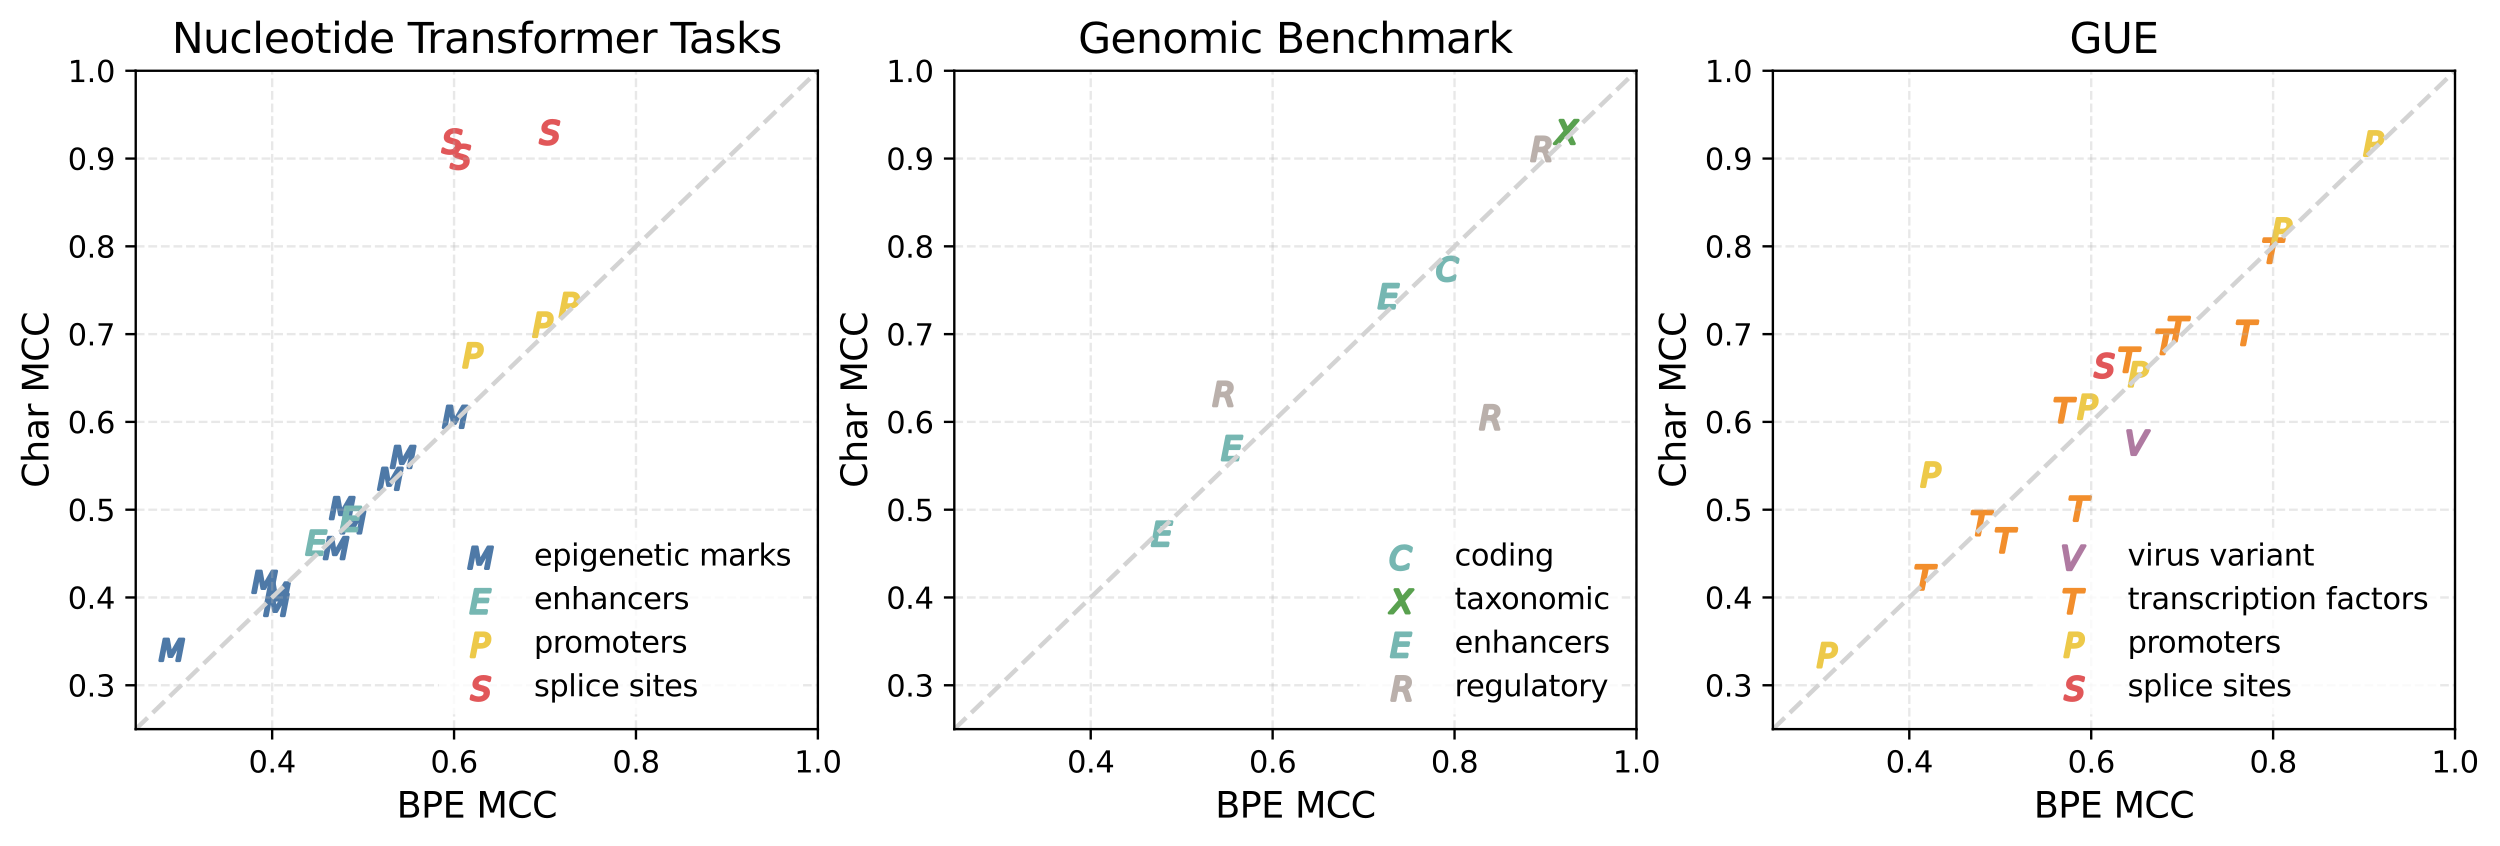 <?xml version="1.0" encoding="utf-8" standalone="no"?>
<!DOCTYPE svg PUBLIC "-//W3C//DTD SVG 1.1//EN"
  "http://www.w3.org/Graphics/SVG/1.1/DTD/svg11.dtd">
<svg xmlns:xlink="http://www.w3.org/1999/xlink" width="842.068pt" height="285.09pt" viewBox="0 0 842.068 285.09" xmlns="http://www.w3.org/2000/svg" version="1.1">
 <defs>
  <style type="text/css">*{stroke-linejoin: round; stroke-linecap: butt}</style>
 </defs>
 <g id="figure_1">
  <g id="patch_1">
   <path d="M 0 285.09 
L 842.068 285.09 
L 842.068 0 
L 0 0 
z
" style="fill: #ffffff"/>
  </g>
  <g id="axes_1">
   <g id="patch_2">
    <path d="M 45.717 245.598 
L 275.482 245.598 
L 275.482 23.838 
L 45.717 23.838 
z
" style="fill: #ffffff"/>
   </g>
   <g id="PathCollection_1">
    <defs>
     <path id="m3f646fd71c" d="M -2.616 -3.633 
L -1.141 -3.633 
L -0.294 1.263 
L 2.518 -3.633 
L 4.031 -3.633 
L 2.616 3.633 
L 1.661 3.633 
L 2.898 -2.737 
L 0.047 2.236 
L -0.912 2.236 
L -1.837 -2.756 
L -3.072 3.633 
L -4.031 3.633 
L -2.616 -3.633 
z
" style="stroke: #4e79a7"/>
    </defs>
    <g clip-path="url(#pa9c59ef873)">
     <use xlink:href="#m3f646fd71c" x="93.11" y="203.748" style="fill: #4e79a7; stroke: #4e79a7"/>
     <use xlink:href="#m3f646fd71c" x="89.129" y="195.992" style="fill: #4e79a7; stroke: #4e79a7"/>
     <use xlink:href="#m3f646fd71c" x="131.478" y="161.281" style="fill: #4e79a7; stroke: #4e79a7"/>
     <use xlink:href="#m3f646fd71c" x="118.892" y="175.934" style="fill: #4e79a7; stroke: #4e79a7"/>
     <use xlink:href="#m3f646fd71c" x="93.478" y="199.909" style="fill: #4e79a7; stroke: #4e79a7"/>
     <use xlink:href="#m3f646fd71c" x="113.209" y="184.61" style="fill: #4e79a7; stroke: #4e79a7"/>
     <use xlink:href="#m3f646fd71c" x="153.323" y="140.395" style="fill: #4e79a7; stroke: #4e79a7"/>
     <use xlink:href="#m3f646fd71c" x="115.266" y="171.138" style="fill: #4e79a7; stroke: #4e79a7"/>
     <use xlink:href="#m3f646fd71c" x="57.863" y="218.89" style="fill: #4e79a7; stroke: #4e79a7"/>
     <use xlink:href="#m3f646fd71c" x="135.781" y="153.911" style="fill: #4e79a7; stroke: #4e79a7"/>
    </g>
   </g>
   <g id="PathCollection_2">
    <defs>
     <path id="me11ff4c42d" d="M -1.763 -4.031 
L 3.334 -4.031 
L 3.156 -3.112 
L -0.856 -3.112 
L -1.319 -0.726 
L 2.53 -0.726 
L 2.353 0.192 
L -1.499 0.192 
L -2.06 3.114 
L 2.043 3.114 
L 1.865 4.031 
L -3.334 4.031 
L -1.763 -4.031 
z
" style="stroke: #76b7b2"/>
    </defs>
    <g clip-path="url(#pa9c59ef873)">
     <use xlink:href="#me11ff4c42d" x="118.208" y="174.797" style="fill: #76b7b2; stroke: #76b7b2"/>
     <use xlink:href="#me11ff4c42d" x="106.554" y="182.783" style="fill: #76b7b2; stroke: #76b7b2"/>
    </g>
   </g>
   <g id="PathCollection_3">
    <defs>
     <path id="m13b6d0c73b" d="M -1.604 -4.031 
L 0.918 -4.031 
Q 2.019 -4.031 2.596 -3.518 
Q 3.175 -3.005 3.175 -2.016 
Q 3.175 -0.688 2.321 0.052 
Q 1.468 0.791 -0.075 0.791 
L -1.447 0.791 
L -2.079 4.031 
L -3.175 4.031 
L -1.604 -4.031 
z
M -0.685 -3.134 
L -1.269 -0.105 
L 0.103 -0.105 
Q 1.031 -0.105 1.527 -0.581 
Q 2.024 -1.056 2.024 -1.94 
Q 2.024 -2.507 1.687 -2.82 
Q 1.35 -3.134 0.74 -3.134 
L -0.685 -3.134 
z
" style="stroke: #edc949"/>
    </defs>
    <g clip-path="url(#pa9c59ef873)">
     <use xlink:href="#m13b6d0c73b" x="182.85" y="109.366" style="fill: #edc949; stroke: #edc949"/>
     <use xlink:href="#m13b6d0c73b" x="191.769" y="102.746" style="fill: #edc949; stroke: #edc949"/>
     <use xlink:href="#m13b6d0c73b" x="159.314" y="119.689" style="fill: #edc949; stroke: #edc949"/>
    </g>
   </g>
   <g id="PathCollection_4">
    <defs>
     <path id="m378c1ba513" d="M 3.182 -3.636 
L 2.98 -2.611 
Q 2.454 -2.892 1.936 -3.035 
Q 1.418 -3.178 0.933 -3.178 
Q -0.007 -3.178 -0.565 -2.767 
Q -1.122 -2.356 -1.122 -1.673 
Q -1.122 -1.298 -0.917 -1.098 
Q -0.71 -0.898 0.142 -0.669 
L 0.774 -0.514 
Q 1.839 -0.237 2.256 0.187 
Q 2.672 0.61 2.672 1.376 
Q 2.672 2.552 1.748 3.292 
Q 0.825 4.031 -0.684 4.031 
Q -1.303 4.031 -1.928 3.908 
Q -2.552 3.786 -3.182 3.537 
L -2.969 2.454 
Q -2.391 2.812 -1.811 2.995 
Q -1.232 3.177 -0.654 3.177 
Q 0.331 3.177 0.923 2.74 
Q 1.516 2.302 1.516 1.6 
Q 1.516 1.132 1.28 0.89 
Q 1.043 0.647 0.262 0.45 
L -0.367 0.289 
Q -1.445 0.007 -1.838 -0.359 
Q -2.231 -0.727 -2.231 -1.388 
Q -2.231 -2.547 -1.338 -3.288 
Q -0.445 -4.031 0.987 -4.031 
Q 1.543 -4.031 2.089 -3.931 
Q 2.636 -3.833 3.182 -3.636 
z
" style="stroke: #e15759"/>
    </defs>
    <g clip-path="url(#pa9c59ef873)">
     <use xlink:href="#m378c1ba513" x="155.05" y="52.856" style="fill: #e15759; stroke: #e15759"/>
     <use xlink:href="#m378c1ba513" x="185.078" y="44.59" style="fill: #e15759; stroke: #e15759"/>
     <use xlink:href="#m378c1ba513" x="152.201" y="47.65" style="fill: #e15759; stroke: #e15759"/>
    </g>
   </g>
   <g id="PathCollection_5"/>
   <g id="PathCollection_6"/>
   <g id="PathCollection_7"/>
   <g id="PathCollection_8"/>
   <g id="matplotlib.axis_1">
    <g id="xtick_1">
     <g id="line2d_1">
      <path d="M 91.67 245.598 
L 91.67 23.838 
" clip-path="url(#pa9c59ef873)" style="fill: none; stroke-dasharray: 2.96,1.28; stroke-dashoffset: 0; stroke: #b0b0b0; stroke-opacity: 0.3; stroke-width: 0.8"/>
     </g>
     <g id="line2d_2">
      <defs>
       <path id="m5e674878d7" d="M 0 0 
L 0 3.5 
" style="stroke: #000000; stroke-width: 0.8"/>
      </defs>
      <g>
       <use xlink:href="#m5e674878d7" x="91.67" y="245.598" style="stroke: #000000; stroke-width: 0.8"/>
      </g>
     </g>
     <g id="text_1">
      <!-- 0.4 -->
      <g transform="translate(83.718 260.196) scale(0.1 -0.1)">
       <defs>
        <path id="DejaVuSans-30" d="M 2034 4250 
Q 1547 4250 1301 3770 
Q 1056 3291 1056 2328 
Q 1056 1369 1301 889 
Q 1547 409 2034 409 
Q 2525 409 2770 889 
Q 3016 1369 3016 2328 
Q 3016 3291 2770 3770 
Q 2525 4250 2034 4250 
z
M 2034 4750 
Q 2819 4750 3233 4129 
Q 3647 3509 3647 2328 
Q 3647 1150 3233 529 
Q 2819 -91 2034 -91 
Q 1250 -91 836 529 
Q 422 1150 422 2328 
Q 422 3509 836 4129 
Q 1250 4750 2034 4750 
z
" transform="scale(0.016)"/>
        <path id="DejaVuSans-2e" d="M 684 794 
L 1344 794 
L 1344 0 
L 684 0 
L 684 794 
z
" transform="scale(0.016)"/>
        <path id="DejaVuSans-34" d="M 2419 4116 
L 825 1625 
L 2419 1625 
L 2419 4116 
z
M 2253 4666 
L 3047 4666 
L 3047 1625 
L 3713 1625 
L 3713 1100 
L 3047 1100 
L 3047 0 
L 2419 0 
L 2419 1100 
L 313 1100 
L 313 1709 
L 2253 4666 
z
" transform="scale(0.016)"/>
       </defs>
       <use xlink:href="#DejaVuSans-30"/>
       <use xlink:href="#DejaVuSans-2e" x="63.623"/>
       <use xlink:href="#DejaVuSans-34" x="95.41"/>
      </g>
     </g>
    </g>
    <g id="xtick_2">
     <g id="line2d_3">
      <path d="M 152.94 245.598 
L 152.94 23.838 
" clip-path="url(#pa9c59ef873)" style="fill: none; stroke-dasharray: 2.96,1.28; stroke-dashoffset: 0; stroke: #b0b0b0; stroke-opacity: 0.3; stroke-width: 0.8"/>
     </g>
     <g id="line2d_4">
      <g>
       <use xlink:href="#m5e674878d7" x="152.94" y="245.598" style="stroke: #000000; stroke-width: 0.8"/>
      </g>
     </g>
     <g id="text_2">
      <!-- 0.6 -->
      <g transform="translate(144.989 260.196) scale(0.1 -0.1)">
       <defs>
        <path id="DejaVuSans-36" d="M 2113 2584 
Q 1688 2584 1439 2293 
Q 1191 2003 1191 1497 
Q 1191 994 1439 701 
Q 1688 409 2113 409 
Q 2538 409 2786 701 
Q 3034 994 3034 1497 
Q 3034 2003 2786 2293 
Q 2538 2584 2113 2584 
z
M 3366 4563 
L 3366 3988 
Q 3128 4100 2886 4159 
Q 2644 4219 2406 4219 
Q 1781 4219 1451 3797 
Q 1122 3375 1075 2522 
Q 1259 2794 1537 2939 
Q 1816 3084 2150 3084 
Q 2853 3084 3261 2657 
Q 3669 2231 3669 1497 
Q 3669 778 3244 343 
Q 2819 -91 2113 -91 
Q 1303 -91 875 529 
Q 447 1150 447 2328 
Q 447 3434 972 4092 
Q 1497 4750 2381 4750 
Q 2619 4750 2861 4703 
Q 3103 4656 3366 4563 
z
" transform="scale(0.016)"/>
       </defs>
       <use xlink:href="#DejaVuSans-30"/>
       <use xlink:href="#DejaVuSans-2e" x="63.623"/>
       <use xlink:href="#DejaVuSans-36" x="95.41"/>
      </g>
     </g>
    </g>
    <g id="xtick_3">
     <g id="line2d_5">
      <path d="M 214.211 245.598 
L 214.211 23.838 
" clip-path="url(#pa9c59ef873)" style="fill: none; stroke-dasharray: 2.96,1.28; stroke-dashoffset: 0; stroke: #b0b0b0; stroke-opacity: 0.3; stroke-width: 0.8"/>
     </g>
     <g id="line2d_6">
      <g>
       <use xlink:href="#m5e674878d7" x="214.211" y="245.598" style="stroke: #000000; stroke-width: 0.8"/>
      </g>
     </g>
     <g id="text_3">
      <!-- 0.8 -->
      <g transform="translate(206.259 260.196) scale(0.1 -0.1)">
       <defs>
        <path id="DejaVuSans-38" d="M 2034 2216 
Q 1584 2216 1326 1975 
Q 1069 1734 1069 1313 
Q 1069 891 1326 650 
Q 1584 409 2034 409 
Q 2484 409 2743 651 
Q 3003 894 3003 1313 
Q 3003 1734 2745 1975 
Q 2488 2216 2034 2216 
z
M 1403 2484 
Q 997 2584 770 2862 
Q 544 3141 544 3541 
Q 544 4100 942 4425 
Q 1341 4750 2034 4750 
Q 2731 4750 3128 4425 
Q 3525 4100 3525 3541 
Q 3525 3141 3298 2862 
Q 3072 2584 2669 2484 
Q 3125 2378 3379 2068 
Q 3634 1759 3634 1313 
Q 3634 634 3220 271 
Q 2806 -91 2034 -91 
Q 1263 -91 848 271 
Q 434 634 434 1313 
Q 434 1759 690 2068 
Q 947 2378 1403 2484 
z
M 1172 3481 
Q 1172 3119 1398 2916 
Q 1625 2713 2034 2713 
Q 2441 2713 2670 2916 
Q 2900 3119 2900 3481 
Q 2900 3844 2670 4047 
Q 2441 4250 2034 4250 
Q 1625 4250 1398 4047 
Q 1172 3844 1172 3481 
z
" transform="scale(0.016)"/>
       </defs>
       <use xlink:href="#DejaVuSans-30"/>
       <use xlink:href="#DejaVuSans-2e" x="63.623"/>
       <use xlink:href="#DejaVuSans-38" x="95.41"/>
      </g>
     </g>
    </g>
    <g id="xtick_4">
     <g id="line2d_7">
      <path d="M 275.482 245.598 
L 275.482 23.838 
" clip-path="url(#pa9c59ef873)" style="fill: none; stroke-dasharray: 2.96,1.28; stroke-dashoffset: 0; stroke: #b0b0b0; stroke-opacity: 0.3; stroke-width: 0.8"/>
     </g>
     <g id="line2d_8">
      <g>
       <use xlink:href="#m5e674878d7" x="275.482" y="245.598" style="stroke: #000000; stroke-width: 0.8"/>
      </g>
     </g>
     <g id="text_4">
      <!-- 1.0 -->
      <g transform="translate(267.53 260.196) scale(0.1 -0.1)">
       <defs>
        <path id="DejaVuSans-31" d="M 794 531 
L 1825 531 
L 1825 4091 
L 703 3866 
L 703 4441 
L 1819 4666 
L 2450 4666 
L 2450 531 
L 3481 531 
L 3481 0 
L 794 0 
L 794 531 
z
" transform="scale(0.016)"/>
       </defs>
       <use xlink:href="#DejaVuSans-31"/>
       <use xlink:href="#DejaVuSans-2e" x="63.623"/>
       <use xlink:href="#DejaVuSans-30" x="95.41"/>
      </g>
     </g>
    </g>
    <g id="text_5">
     <!-- BPE MCC -->
     <g transform="translate(133.61 275.394) scale(0.12 -0.12)">
      <defs>
       <path id="DejaVuSans-42" d="M 1259 2228 
L 1259 519 
L 2272 519 
Q 2781 519 3026 730 
Q 3272 941 3272 1375 
Q 3272 1813 3026 2020 
Q 2781 2228 2272 2228 
L 1259 2228 
z
M 1259 4147 
L 1259 2741 
L 2194 2741 
Q 2656 2741 2882 2914 
Q 3109 3088 3109 3444 
Q 3109 3797 2882 3972 
Q 2656 4147 2194 4147 
L 1259 4147 
z
M 628 4666 
L 2241 4666 
Q 2963 4666 3353 4366 
Q 3744 4066 3744 3513 
Q 3744 3084 3544 2831 
Q 3344 2578 2956 2516 
Q 3422 2416 3680 2098 
Q 3938 1781 3938 1306 
Q 3938 681 3513 340 
Q 3088 0 2303 0 
L 628 0 
L 628 4666 
z
" transform="scale(0.016)"/>
       <path id="DejaVuSans-50" d="M 1259 4147 
L 1259 2394 
L 2053 2394 
Q 2494 2394 2734 2622 
Q 2975 2850 2975 3272 
Q 2975 3691 2734 3919 
Q 2494 4147 2053 4147 
L 1259 4147 
z
M 628 4666 
L 2053 4666 
Q 2838 4666 3239 4311 
Q 3641 3956 3641 3272 
Q 3641 2581 3239 2228 
Q 2838 1875 2053 1875 
L 1259 1875 
L 1259 0 
L 628 0 
L 628 4666 
z
" transform="scale(0.016)"/>
       <path id="DejaVuSans-45" d="M 628 4666 
L 3578 4666 
L 3578 4134 
L 1259 4134 
L 1259 2753 
L 3481 2753 
L 3481 2222 
L 1259 2222 
L 1259 531 
L 3634 531 
L 3634 0 
L 628 0 
L 628 4666 
z
" transform="scale(0.016)"/>
       <path id="DejaVuSans-20" transform="scale(0.016)"/>
       <path id="DejaVuSans-4d" d="M 628 4666 
L 1569 4666 
L 2759 1491 
L 3956 4666 
L 4897 4666 
L 4897 0 
L 4281 0 
L 4281 4097 
L 3078 897 
L 2444 897 
L 1241 4097 
L 1241 0 
L 628 0 
L 628 4666 
z
" transform="scale(0.016)"/>
       <path id="DejaVuSans-43" d="M 4122 4306 
L 4122 3641 
Q 3803 3938 3442 4084 
Q 3081 4231 2675 4231 
Q 1875 4231 1450 3742 
Q 1025 3253 1025 2328 
Q 1025 1406 1450 917 
Q 1875 428 2675 428 
Q 3081 428 3442 575 
Q 3803 722 4122 1019 
L 4122 359 
Q 3791 134 3420 21 
Q 3050 -91 2638 -91 
Q 1578 -91 968 557 
Q 359 1206 359 2328 
Q 359 3453 968 4101 
Q 1578 4750 2638 4750 
Q 3056 4750 3426 4639 
Q 3797 4528 4122 4306 
z
" transform="scale(0.016)"/>
      </defs>
      <use xlink:href="#DejaVuSans-42"/>
      <use xlink:href="#DejaVuSans-50" x="68.604"/>
      <use xlink:href="#DejaVuSans-45" x="128.906"/>
      <use xlink:href="#DejaVuSans-20" x="192.09"/>
      <use xlink:href="#DejaVuSans-4d" x="223.877"/>
      <use xlink:href="#DejaVuSans-43" x="310.156"/>
      <use xlink:href="#DejaVuSans-43" x="379.98"/>
     </g>
    </g>
   </g>
   <g id="matplotlib.axis_2">
    <g id="ytick_1">
     <g id="line2d_9">
      <path d="M 45.717 230.814 
L 275.482 230.814 
" clip-path="url(#pa9c59ef873)" style="fill: none; stroke-dasharray: 2.96,1.28; stroke-dashoffset: 0; stroke: #b0b0b0; stroke-opacity: 0.3; stroke-width: 0.8"/>
     </g>
     <g id="line2d_10">
      <defs>
       <path id="m117722f50b" d="M 0 0 
L -3.5 0 
" style="stroke: #000000; stroke-width: 0.8"/>
      </defs>
      <g>
       <use xlink:href="#m117722f50b" x="45.717" y="230.814" style="stroke: #000000; stroke-width: 0.8"/>
      </g>
     </g>
     <g id="text_6">
      <!-- 0.3 -->
      <g transform="translate(22.814 234.613) scale(0.1 -0.1)">
       <defs>
        <path id="DejaVuSans-33" d="M 2597 2516 
Q 3050 2419 3304 2112 
Q 3559 1806 3559 1356 
Q 3559 666 3084 287 
Q 2609 -91 1734 -91 
Q 1441 -91 1130 -33 
Q 819 25 488 141 
L 488 750 
Q 750 597 1062 519 
Q 1375 441 1716 441 
Q 2309 441 2620 675 
Q 2931 909 2931 1356 
Q 2931 1769 2642 2001 
Q 2353 2234 1838 2234 
L 1294 2234 
L 1294 2753 
L 1863 2753 
Q 2328 2753 2575 2939 
Q 2822 3125 2822 3475 
Q 2822 3834 2567 4026 
Q 2313 4219 1838 4219 
Q 1578 4219 1281 4162 
Q 984 4106 628 3988 
L 628 4550 
Q 988 4650 1302 4700 
Q 1616 4750 1894 4750 
Q 2613 4750 3031 4423 
Q 3450 4097 3450 3541 
Q 3450 3153 3228 2886 
Q 3006 2619 2597 2516 
z
" transform="scale(0.016)"/>
       </defs>
       <use xlink:href="#DejaVuSans-30"/>
       <use xlink:href="#DejaVuSans-2e" x="63.623"/>
       <use xlink:href="#DejaVuSans-33" x="95.41"/>
      </g>
     </g>
    </g>
    <g id="ytick_2">
     <g id="line2d_11">
      <path d="M 45.717 201.246 
L 275.482 201.246 
" clip-path="url(#pa9c59ef873)" style="fill: none; stroke-dasharray: 2.96,1.28; stroke-dashoffset: 0; stroke: #b0b0b0; stroke-opacity: 0.3; stroke-width: 0.8"/>
     </g>
     <g id="line2d_12">
      <g>
       <use xlink:href="#m117722f50b" x="45.717" y="201.246" style="stroke: #000000; stroke-width: 0.8"/>
      </g>
     </g>
     <g id="text_7">
      <!-- 0.4 -->
      <g transform="translate(22.814 205.045) scale(0.1 -0.1)">
       <use xlink:href="#DejaVuSans-30"/>
       <use xlink:href="#DejaVuSans-2e" x="63.623"/>
       <use xlink:href="#DejaVuSans-34" x="95.41"/>
      </g>
     </g>
    </g>
    <g id="ytick_3">
     <g id="line2d_13">
      <path d="M 45.717 171.678 
L 275.482 171.678 
" clip-path="url(#pa9c59ef873)" style="fill: none; stroke-dasharray: 2.96,1.28; stroke-dashoffset: 0; stroke: #b0b0b0; stroke-opacity: 0.3; stroke-width: 0.8"/>
     </g>
     <g id="line2d_14">
      <g>
       <use xlink:href="#m117722f50b" x="45.717" y="171.678" style="stroke: #000000; stroke-width: 0.8"/>
      </g>
     </g>
     <g id="text_8">
      <!-- 0.5 -->
      <g transform="translate(22.814 175.477) scale(0.1 -0.1)">
       <defs>
        <path id="DejaVuSans-35" d="M 691 4666 
L 3169 4666 
L 3169 4134 
L 1269 4134 
L 1269 2991 
Q 1406 3038 1543 3061 
Q 1681 3084 1819 3084 
Q 2600 3084 3056 2656 
Q 3513 2228 3513 1497 
Q 3513 744 3044 326 
Q 2575 -91 1722 -91 
Q 1428 -91 1123 -41 
Q 819 9 494 109 
L 494 744 
Q 775 591 1075 516 
Q 1375 441 1709 441 
Q 2250 441 2565 725 
Q 2881 1009 2881 1497 
Q 2881 1984 2565 2268 
Q 2250 2553 1709 2553 
Q 1456 2553 1204 2497 
Q 953 2441 691 2322 
L 691 4666 
z
" transform="scale(0.016)"/>
       </defs>
       <use xlink:href="#DejaVuSans-30"/>
       <use xlink:href="#DejaVuSans-2e" x="63.623"/>
       <use xlink:href="#DejaVuSans-35" x="95.41"/>
      </g>
     </g>
    </g>
    <g id="ytick_4">
     <g id="line2d_15">
      <path d="M 45.717 142.11 
L 275.482 142.11 
" clip-path="url(#pa9c59ef873)" style="fill: none; stroke-dasharray: 2.96,1.28; stroke-dashoffset: 0; stroke: #b0b0b0; stroke-opacity: 0.3; stroke-width: 0.8"/>
     </g>
     <g id="line2d_16">
      <g>
       <use xlink:href="#m117722f50b" x="45.717" y="142.11" style="stroke: #000000; stroke-width: 0.8"/>
      </g>
     </g>
     <g id="text_9">
      <!-- 0.6 -->
      <g transform="translate(22.814 145.909) scale(0.1 -0.1)">
       <use xlink:href="#DejaVuSans-30"/>
       <use xlink:href="#DejaVuSans-2e" x="63.623"/>
       <use xlink:href="#DejaVuSans-36" x="95.41"/>
      </g>
     </g>
    </g>
    <g id="ytick_5">
     <g id="line2d_17">
      <path d="M 45.717 112.542 
L 275.482 112.542 
" clip-path="url(#pa9c59ef873)" style="fill: none; stroke-dasharray: 2.96,1.28; stroke-dashoffset: 0; stroke: #b0b0b0; stroke-opacity: 0.3; stroke-width: 0.8"/>
     </g>
     <g id="line2d_18">
      <g>
       <use xlink:href="#m117722f50b" x="45.717" y="112.542" style="stroke: #000000; stroke-width: 0.8"/>
      </g>
     </g>
     <g id="text_10">
      <!-- 0.7 -->
      <g transform="translate(22.814 116.341) scale(0.1 -0.1)">
       <defs>
        <path id="DejaVuSans-37" d="M 525 4666 
L 3525 4666 
L 3525 4397 
L 1831 0 
L 1172 0 
L 2766 4134 
L 525 4134 
L 525 4666 
z
" transform="scale(0.016)"/>
       </defs>
       <use xlink:href="#DejaVuSans-30"/>
       <use xlink:href="#DejaVuSans-2e" x="63.623"/>
       <use xlink:href="#DejaVuSans-37" x="95.41"/>
      </g>
     </g>
    </g>
    <g id="ytick_6">
     <g id="line2d_19">
      <path d="M 45.717 82.974 
L 275.482 82.974 
" clip-path="url(#pa9c59ef873)" style="fill: none; stroke-dasharray: 2.96,1.28; stroke-dashoffset: 0; stroke: #b0b0b0; stroke-opacity: 0.3; stroke-width: 0.8"/>
     </g>
     <g id="line2d_20">
      <g>
       <use xlink:href="#m117722f50b" x="45.717" y="82.974" style="stroke: #000000; stroke-width: 0.8"/>
      </g>
     </g>
     <g id="text_11">
      <!-- 0.8 -->
      <g transform="translate(22.814 86.773) scale(0.1 -0.1)">
       <use xlink:href="#DejaVuSans-30"/>
       <use xlink:href="#DejaVuSans-2e" x="63.623"/>
       <use xlink:href="#DejaVuSans-38" x="95.41"/>
      </g>
     </g>
    </g>
    <g id="ytick_7">
     <g id="line2d_21">
      <path d="M 45.717 53.406 
L 275.482 53.406 
" clip-path="url(#pa9c59ef873)" style="fill: none; stroke-dasharray: 2.96,1.28; stroke-dashoffset: 0; stroke: #b0b0b0; stroke-opacity: 0.3; stroke-width: 0.8"/>
     </g>
     <g id="line2d_22">
      <g>
       <use xlink:href="#m117722f50b" x="45.717" y="53.406" style="stroke: #000000; stroke-width: 0.8"/>
      </g>
     </g>
     <g id="text_12">
      <!-- 0.9 -->
      <g transform="translate(22.814 57.205) scale(0.1 -0.1)">
       <defs>
        <path id="DejaVuSans-39" d="M 703 97 
L 703 672 
Q 941 559 1184 500 
Q 1428 441 1663 441 
Q 2288 441 2617 861 
Q 2947 1281 2994 2138 
Q 2813 1869 2534 1725 
Q 2256 1581 1919 1581 
Q 1219 1581 811 2004 
Q 403 2428 403 3163 
Q 403 3881 828 4315 
Q 1253 4750 1959 4750 
Q 2769 4750 3195 4129 
Q 3622 3509 3622 2328 
Q 3622 1225 3098 567 
Q 2575 -91 1691 -91 
Q 1453 -91 1209 -44 
Q 966 3 703 97 
z
M 1959 2075 
Q 2384 2075 2632 2365 
Q 2881 2656 2881 3163 
Q 2881 3666 2632 3958 
Q 2384 4250 1959 4250 
Q 1534 4250 1286 3958 
Q 1038 3666 1038 3163 
Q 1038 2656 1286 2365 
Q 1534 2075 1959 2075 
z
" transform="scale(0.016)"/>
       </defs>
       <use xlink:href="#DejaVuSans-30"/>
       <use xlink:href="#DejaVuSans-2e" x="63.623"/>
       <use xlink:href="#DejaVuSans-39" x="95.41"/>
      </g>
     </g>
    </g>
    <g id="ytick_8">
     <g id="line2d_23">
      <path d="M 45.717 23.838 
L 275.482 23.838 
" clip-path="url(#pa9c59ef873)" style="fill: none; stroke-dasharray: 2.96,1.28; stroke-dashoffset: 0; stroke: #b0b0b0; stroke-opacity: 0.3; stroke-width: 0.8"/>
     </g>
     <g id="line2d_24">
      <g>
       <use xlink:href="#m117722f50b" x="45.717" y="23.838" style="stroke: #000000; stroke-width: 0.8"/>
      </g>
     </g>
     <g id="text_13">
      <!-- 1.0 -->
      <g transform="translate(22.814 27.637) scale(0.1 -0.1)">
       <use xlink:href="#DejaVuSans-31"/>
       <use xlink:href="#DejaVuSans-2e" x="63.623"/>
       <use xlink:href="#DejaVuSans-30" x="95.41"/>
      </g>
     </g>
    </g>
    <g id="text_14">
     <!-- Char MCC -->
     <g transform="translate(16.318 164.317) rotate(-90) scale(0.12 -0.12)">
      <defs>
       <path id="DejaVuSans-68" d="M 3513 2113 
L 3513 0 
L 2938 0 
L 2938 2094 
Q 2938 2591 2744 2837 
Q 2550 3084 2163 3084 
Q 1697 3084 1428 2787 
Q 1159 2491 1159 1978 
L 1159 0 
L 581 0 
L 581 4863 
L 1159 4863 
L 1159 2956 
Q 1366 3272 1645 3428 
Q 1925 3584 2291 3584 
Q 2894 3584 3203 3211 
Q 3513 2838 3513 2113 
z
" transform="scale(0.016)"/>
       <path id="DejaVuSans-61" d="M 2194 1759 
Q 1497 1759 1228 1600 
Q 959 1441 959 1056 
Q 959 750 1161 570 
Q 1363 391 1709 391 
Q 2188 391 2477 730 
Q 2766 1069 2766 1631 
L 2766 1759 
L 2194 1759 
z
M 3341 1997 
L 3341 0 
L 2766 0 
L 2766 531 
Q 2569 213 2275 61 
Q 1981 -91 1556 -91 
Q 1019 -91 701 211 
Q 384 513 384 1019 
Q 384 1609 779 1909 
Q 1175 2209 1959 2209 
L 2766 2209 
L 2766 2266 
Q 2766 2663 2505 2880 
Q 2244 3097 1772 3097 
Q 1472 3097 1187 3025 
Q 903 2953 641 2809 
L 641 3341 
Q 956 3463 1253 3523 
Q 1550 3584 1831 3584 
Q 2591 3584 2966 3190 
Q 3341 2797 3341 1997 
z
" transform="scale(0.016)"/>
       <path id="DejaVuSans-72" d="M 2631 2963 
Q 2534 3019 2420 3045 
Q 2306 3072 2169 3072 
Q 1681 3072 1420 2755 
Q 1159 2438 1159 1844 
L 1159 0 
L 581 0 
L 581 3500 
L 1159 3500 
L 1159 2956 
Q 1341 3275 1631 3429 
Q 1922 3584 2338 3584 
Q 2397 3584 2469 3576 
Q 2541 3569 2628 3553 
L 2631 2963 
z
" transform="scale(0.016)"/>
      </defs>
      <use xlink:href="#DejaVuSans-43"/>
      <use xlink:href="#DejaVuSans-68" x="69.824"/>
      <use xlink:href="#DejaVuSans-61" x="133.203"/>
      <use xlink:href="#DejaVuSans-72" x="194.482"/>
      <use xlink:href="#DejaVuSans-20" x="235.596"/>
      <use xlink:href="#DejaVuSans-4d" x="267.383"/>
      <use xlink:href="#DejaVuSans-43" x="353.662"/>
      <use xlink:href="#DejaVuSans-43" x="423.486"/>
     </g>
    </g>
   </g>
   <g id="line2d_25">
    <path d="M 45.717 245.598 
L 275.482 23.838 
" clip-path="url(#pa9c59ef873)" style="fill: none; stroke-dasharray: 5.55,2.4; stroke-dashoffset: 0; stroke: #d3d3d3; stroke-width: 1.5"/>
   </g>
   <g id="patch_3">
    <path d="M 45.717 245.598 
L 45.717 23.838 
" style="fill: none; stroke: #000000; stroke-width: 0.8; stroke-linejoin: miter; stroke-linecap: square"/>
   </g>
   <g id="patch_4">
    <path d="M 275.482 245.598 
L 275.482 23.838 
" style="fill: none; stroke: #000000; stroke-width: 0.8; stroke-linejoin: miter; stroke-linecap: square"/>
   </g>
   <g id="patch_5">
    <path d="M 45.717 245.598 
L 275.482 245.598 
" style="fill: none; stroke: #000000; stroke-width: 0.8; stroke-linejoin: miter; stroke-linecap: square"/>
   </g>
   <g id="patch_6">
    <path d="M 45.717 23.838 
L 275.482 23.838 
" style="fill: none; stroke: #000000; stroke-width: 0.8; stroke-linejoin: miter; stroke-linecap: square"/>
   </g>
   <g id="text_15">
    <!-- Nucleotide Transformer Tasks -->
    <g transform="translate(57.897 17.838) scale(0.14 -0.14)">
     <defs>
      <path id="DejaVuSans-4e" d="M 628 4666 
L 1478 4666 
L 3547 763 
L 3547 4666 
L 4159 4666 
L 4159 0 
L 3309 0 
L 1241 3903 
L 1241 0 
L 628 0 
L 628 4666 
z
" transform="scale(0.016)"/>
      <path id="DejaVuSans-75" d="M 544 1381 
L 544 3500 
L 1119 3500 
L 1119 1403 
Q 1119 906 1312 657 
Q 1506 409 1894 409 
Q 2359 409 2629 706 
Q 2900 1003 2900 1516 
L 2900 3500 
L 3475 3500 
L 3475 0 
L 2900 0 
L 2900 538 
Q 2691 219 2414 64 
Q 2138 -91 1772 -91 
Q 1169 -91 856 284 
Q 544 659 544 1381 
z
M 1991 3584 
L 1991 3584 
z
" transform="scale(0.016)"/>
      <path id="DejaVuSans-63" d="M 3122 3366 
L 3122 2828 
Q 2878 2963 2633 3030 
Q 2388 3097 2138 3097 
Q 1578 3097 1268 2742 
Q 959 2388 959 1747 
Q 959 1106 1268 751 
Q 1578 397 2138 397 
Q 2388 397 2633 464 
Q 2878 531 3122 666 
L 3122 134 
Q 2881 22 2623 -34 
Q 2366 -91 2075 -91 
Q 1284 -91 818 406 
Q 353 903 353 1747 
Q 353 2603 823 3093 
Q 1294 3584 2113 3584 
Q 2378 3584 2631 3529 
Q 2884 3475 3122 3366 
z
" transform="scale(0.016)"/>
      <path id="DejaVuSans-6c" d="M 603 4863 
L 1178 4863 
L 1178 0 
L 603 0 
L 603 4863 
z
" transform="scale(0.016)"/>
      <path id="DejaVuSans-65" d="M 3597 1894 
L 3597 1613 
L 953 1613 
Q 991 1019 1311 708 
Q 1631 397 2203 397 
Q 2534 397 2845 478 
Q 3156 559 3463 722 
L 3463 178 
Q 3153 47 2828 -22 
Q 2503 -91 2169 -91 
Q 1331 -91 842 396 
Q 353 884 353 1716 
Q 353 2575 817 3079 
Q 1281 3584 2069 3584 
Q 2775 3584 3186 3129 
Q 3597 2675 3597 1894 
z
M 3022 2063 
Q 3016 2534 2758 2815 
Q 2500 3097 2075 3097 
Q 1594 3097 1305 2825 
Q 1016 2553 972 2059 
L 3022 2063 
z
" transform="scale(0.016)"/>
      <path id="DejaVuSans-6f" d="M 1959 3097 
Q 1497 3097 1228 2736 
Q 959 2375 959 1747 
Q 959 1119 1226 758 
Q 1494 397 1959 397 
Q 2419 397 2687 759 
Q 2956 1122 2956 1747 
Q 2956 2369 2687 2733 
Q 2419 3097 1959 3097 
z
M 1959 3584 
Q 2709 3584 3137 3096 
Q 3566 2609 3566 1747 
Q 3566 888 3137 398 
Q 2709 -91 1959 -91 
Q 1206 -91 779 398 
Q 353 888 353 1747 
Q 353 2609 779 3096 
Q 1206 3584 1959 3584 
z
" transform="scale(0.016)"/>
      <path id="DejaVuSans-74" d="M 1172 4494 
L 1172 3500 
L 2356 3500 
L 2356 3053 
L 1172 3053 
L 1172 1153 
Q 1172 725 1289 603 
Q 1406 481 1766 481 
L 2356 481 
L 2356 0 
L 1766 0 
Q 1100 0 847 248 
Q 594 497 594 1153 
L 594 3053 
L 172 3053 
L 172 3500 
L 594 3500 
L 594 4494 
L 1172 4494 
z
" transform="scale(0.016)"/>
      <path id="DejaVuSans-69" d="M 603 3500 
L 1178 3500 
L 1178 0 
L 603 0 
L 603 3500 
z
M 603 4863 
L 1178 4863 
L 1178 4134 
L 603 4134 
L 603 4863 
z
" transform="scale(0.016)"/>
      <path id="DejaVuSans-64" d="M 2906 2969 
L 2906 4863 
L 3481 4863 
L 3481 0 
L 2906 0 
L 2906 525 
Q 2725 213 2448 61 
Q 2172 -91 1784 -91 
Q 1150 -91 751 415 
Q 353 922 353 1747 
Q 353 2572 751 3078 
Q 1150 3584 1784 3584 
Q 2172 3584 2448 3432 
Q 2725 3281 2906 2969 
z
M 947 1747 
Q 947 1113 1208 752 
Q 1469 391 1925 391 
Q 2381 391 2643 752 
Q 2906 1113 2906 1747 
Q 2906 2381 2643 2742 
Q 2381 3103 1925 3103 
Q 1469 3103 1208 2742 
Q 947 2381 947 1747 
z
" transform="scale(0.016)"/>
      <path id="DejaVuSans-54" d="M -19 4666 
L 3928 4666 
L 3928 4134 
L 2272 4134 
L 2272 0 
L 1638 0 
L 1638 4134 
L -19 4134 
L -19 4666 
z
" transform="scale(0.016)"/>
      <path id="DejaVuSans-6e" d="M 3513 2113 
L 3513 0 
L 2938 0 
L 2938 2094 
Q 2938 2591 2744 2837 
Q 2550 3084 2163 3084 
Q 1697 3084 1428 2787 
Q 1159 2491 1159 1978 
L 1159 0 
L 581 0 
L 581 3500 
L 1159 3500 
L 1159 2956 
Q 1366 3272 1645 3428 
Q 1925 3584 2291 3584 
Q 2894 3584 3203 3211 
Q 3513 2838 3513 2113 
z
" transform="scale(0.016)"/>
      <path id="DejaVuSans-73" d="M 2834 3397 
L 2834 2853 
Q 2591 2978 2328 3040 
Q 2066 3103 1784 3103 
Q 1356 3103 1142 2972 
Q 928 2841 928 2578 
Q 928 2378 1081 2264 
Q 1234 2150 1697 2047 
L 1894 2003 
Q 2506 1872 2764 1633 
Q 3022 1394 3022 966 
Q 3022 478 2636 193 
Q 2250 -91 1575 -91 
Q 1294 -91 989 -36 
Q 684 19 347 128 
L 347 722 
Q 666 556 975 473 
Q 1284 391 1588 391 
Q 1994 391 2212 530 
Q 2431 669 2431 922 
Q 2431 1156 2273 1281 
Q 2116 1406 1581 1522 
L 1381 1569 
Q 847 1681 609 1914 
Q 372 2147 372 2553 
Q 372 3047 722 3315 
Q 1072 3584 1716 3584 
Q 2034 3584 2315 3537 
Q 2597 3491 2834 3397 
z
" transform="scale(0.016)"/>
      <path id="DejaVuSans-66" d="M 2375 4863 
L 2375 4384 
L 1825 4384 
Q 1516 4384 1395 4259 
Q 1275 4134 1275 3809 
L 1275 3500 
L 2222 3500 
L 2222 3053 
L 1275 3053 
L 1275 0 
L 697 0 
L 697 3053 
L 147 3053 
L 147 3500 
L 697 3500 
L 697 3744 
Q 697 4328 969 4595 
Q 1241 4863 1831 4863 
L 2375 4863 
z
" transform="scale(0.016)"/>
      <path id="DejaVuSans-6d" d="M 3328 2828 
Q 3544 3216 3844 3400 
Q 4144 3584 4550 3584 
Q 5097 3584 5394 3201 
Q 5691 2819 5691 2113 
L 5691 0 
L 5113 0 
L 5113 2094 
Q 5113 2597 4934 2840 
Q 4756 3084 4391 3084 
Q 3944 3084 3684 2787 
Q 3425 2491 3425 1978 
L 3425 0 
L 2847 0 
L 2847 2094 
Q 2847 2600 2669 2842 
Q 2491 3084 2119 3084 
Q 1678 3084 1418 2786 
Q 1159 2488 1159 1978 
L 1159 0 
L 581 0 
L 581 3500 
L 1159 3500 
L 1159 2956 
Q 1356 3278 1631 3431 
Q 1906 3584 2284 3584 
Q 2666 3584 2933 3390 
Q 3200 3197 3328 2828 
z
" transform="scale(0.016)"/>
      <path id="DejaVuSans-6b" d="M 581 4863 
L 1159 4863 
L 1159 1991 
L 2875 3500 
L 3609 3500 
L 1753 1863 
L 3688 0 
L 2938 0 
L 1159 1709 
L 1159 0 
L 581 0 
L 581 4863 
z
" transform="scale(0.016)"/>
     </defs>
     <use xlink:href="#DejaVuSans-4e"/>
     <use xlink:href="#DejaVuSans-75" x="74.805"/>
     <use xlink:href="#DejaVuSans-63" x="138.184"/>
     <use xlink:href="#DejaVuSans-6c" x="193.164"/>
     <use xlink:href="#DejaVuSans-65" x="220.947"/>
     <use xlink:href="#DejaVuSans-6f" x="282.471"/>
     <use xlink:href="#DejaVuSans-74" x="343.652"/>
     <use xlink:href="#DejaVuSans-69" x="382.861"/>
     <use xlink:href="#DejaVuSans-64" x="410.645"/>
     <use xlink:href="#DejaVuSans-65" x="474.121"/>
     <use xlink:href="#DejaVuSans-20" x="535.645"/>
     <use xlink:href="#DejaVuSans-54" x="567.432"/>
     <use xlink:href="#DejaVuSans-72" x="613.766"/>
     <use xlink:href="#DejaVuSans-61" x="654.879"/>
     <use xlink:href="#DejaVuSans-6e" x="716.158"/>
     <use xlink:href="#DejaVuSans-73" x="779.537"/>
     <use xlink:href="#DejaVuSans-66" x="831.637"/>
     <use xlink:href="#DejaVuSans-6f" x="866.842"/>
     <use xlink:href="#DejaVuSans-72" x="928.023"/>
     <use xlink:href="#DejaVuSans-6d" x="967.387"/>
     <use xlink:href="#DejaVuSans-65" x="1064.799"/>
     <use xlink:href="#DejaVuSans-72" x="1126.322"/>
     <use xlink:href="#DejaVuSans-20" x="1167.436"/>
     <use xlink:href="#DejaVuSans-54" x="1199.223"/>
     <use xlink:href="#DejaVuSans-61" x="1243.807"/>
     <use xlink:href="#DejaVuSans-73" x="1305.086"/>
     <use xlink:href="#DejaVuSans-6b" x="1357.186"/>
     <use xlink:href="#DejaVuSans-73" x="1415.096"/>
    </g>
   </g>
   <g id="legend_1">
    <g id="patch_7">
     <path d="M 149.855 240.598 
L 268.482 240.598 
Q 270.482 240.598 270.482 238.598 
L 270.482 180.885 
Q 270.482 178.885 268.482 178.885 
L 149.855 178.885 
Q 147.855 178.885 147.855 180.885 
L 147.855 238.598 
Q 147.855 240.598 149.855 240.598 
z
" style="fill: #ffffff; opacity: 0.8"/>
    </g>
    <g id="PathCollection_9">
     <g>
      <use xlink:href="#m3f646fd71c" x="161.855" y="187.859" style="fill: #4e79a7; stroke: #4e79a7"/>
     </g>
    </g>
    <g id="text_16">
     <!-- epigenetic marks -->
     <g transform="translate(179.855 190.484) scale(0.1 -0.1)">
      <defs>
       <path id="DejaVuSans-70" d="M 1159 525 
L 1159 -1331 
L 581 -1331 
L 581 3500 
L 1159 3500 
L 1159 2969 
Q 1341 3281 1617 3432 
Q 1894 3584 2278 3584 
Q 2916 3584 3314 3078 
Q 3713 2572 3713 1747 
Q 3713 922 3314 415 
Q 2916 -91 2278 -91 
Q 1894 -91 1617 61 
Q 1341 213 1159 525 
z
M 3116 1747 
Q 3116 2381 2855 2742 
Q 2594 3103 2138 3103 
Q 1681 3103 1420 2742 
Q 1159 2381 1159 1747 
Q 1159 1113 1420 752 
Q 1681 391 2138 391 
Q 2594 391 2855 752 
Q 3116 1113 3116 1747 
z
" transform="scale(0.016)"/>
       <path id="DejaVuSans-67" d="M 2906 1791 
Q 2906 2416 2648 2759 
Q 2391 3103 1925 3103 
Q 1463 3103 1205 2759 
Q 947 2416 947 1791 
Q 947 1169 1205 825 
Q 1463 481 1925 481 
Q 2391 481 2648 825 
Q 2906 1169 2906 1791 
z
M 3481 434 
Q 3481 -459 3084 -895 
Q 2688 -1331 1869 -1331 
Q 1566 -1331 1297 -1286 
Q 1028 -1241 775 -1147 
L 775 -588 
Q 1028 -725 1275 -790 
Q 1522 -856 1778 -856 
Q 2344 -856 2625 -561 
Q 2906 -266 2906 331 
L 2906 616 
Q 2728 306 2450 153 
Q 2172 0 1784 0 
Q 1141 0 747 490 
Q 353 981 353 1791 
Q 353 2603 747 3093 
Q 1141 3584 1784 3584 
Q 2172 3584 2450 3431 
Q 2728 3278 2906 2969 
L 2906 3500 
L 3481 3500 
L 3481 434 
z
" transform="scale(0.016)"/>
      </defs>
      <use xlink:href="#DejaVuSans-65"/>
      <use xlink:href="#DejaVuSans-70" x="61.523"/>
      <use xlink:href="#DejaVuSans-69" x="125"/>
      <use xlink:href="#DejaVuSans-67" x="152.783"/>
      <use xlink:href="#DejaVuSans-65" x="216.26"/>
      <use xlink:href="#DejaVuSans-6e" x="277.783"/>
      <use xlink:href="#DejaVuSans-65" x="341.162"/>
      <use xlink:href="#DejaVuSans-74" x="402.686"/>
      <use xlink:href="#DejaVuSans-69" x="441.895"/>
      <use xlink:href="#DejaVuSans-63" x="469.678"/>
      <use xlink:href="#DejaVuSans-20" x="524.658"/>
      <use xlink:href="#DejaVuSans-6d" x="556.445"/>
      <use xlink:href="#DejaVuSans-61" x="653.857"/>
      <use xlink:href="#DejaVuSans-72" x="715.137"/>
      <use xlink:href="#DejaVuSans-6b" x="756.25"/>
      <use xlink:href="#DejaVuSans-73" x="814.16"/>
     </g>
    </g>
    <g id="PathCollection_10">
     <g>
      <use xlink:href="#me11ff4c42d" x="161.855" y="202.537" style="fill: #76b7b2; stroke: #76b7b2"/>
     </g>
    </g>
    <g id="text_17">
     <!-- enhancers -->
     <g transform="translate(179.855 205.162) scale(0.1 -0.1)">
      <use xlink:href="#DejaVuSans-65"/>
      <use xlink:href="#DejaVuSans-6e" x="61.523"/>
      <use xlink:href="#DejaVuSans-68" x="124.902"/>
      <use xlink:href="#DejaVuSans-61" x="188.281"/>
      <use xlink:href="#DejaVuSans-6e" x="249.561"/>
      <use xlink:href="#DejaVuSans-63" x="312.939"/>
      <use xlink:href="#DejaVuSans-65" x="367.92"/>
      <use xlink:href="#DejaVuSans-72" x="429.443"/>
      <use xlink:href="#DejaVuSans-73" x="470.557"/>
     </g>
    </g>
    <g id="PathCollection_11">
     <g>
      <use xlink:href="#m13b6d0c73b" x="161.855" y="217.215" style="fill: #edc949; stroke: #edc949"/>
     </g>
    </g>
    <g id="text_18">
     <!-- promoters -->
     <g transform="translate(179.855 219.84) scale(0.1 -0.1)">
      <use xlink:href="#DejaVuSans-70"/>
      <use xlink:href="#DejaVuSans-72" x="63.477"/>
      <use xlink:href="#DejaVuSans-6f" x="102.34"/>
      <use xlink:href="#DejaVuSans-6d" x="163.521"/>
      <use xlink:href="#DejaVuSans-6f" x="260.934"/>
      <use xlink:href="#DejaVuSans-74" x="322.115"/>
      <use xlink:href="#DejaVuSans-65" x="361.324"/>
      <use xlink:href="#DejaVuSans-72" x="422.848"/>
      <use xlink:href="#DejaVuSans-73" x="463.961"/>
     </g>
    </g>
    <g id="PathCollection_12">
     <g>
      <use xlink:href="#m378c1ba513" x="161.855" y="231.893" style="fill: #e15759; stroke: #e15759"/>
     </g>
    </g>
    <g id="text_19">
     <!-- splice sites -->
     <g transform="translate(179.855 234.518) scale(0.1 -0.1)">
      <use xlink:href="#DejaVuSans-73"/>
      <use xlink:href="#DejaVuSans-70" x="52.1"/>
      <use xlink:href="#DejaVuSans-6c" x="115.576"/>
      <use xlink:href="#DejaVuSans-69" x="143.359"/>
      <use xlink:href="#DejaVuSans-63" x="171.143"/>
      <use xlink:href="#DejaVuSans-65" x="226.123"/>
      <use xlink:href="#DejaVuSans-20" x="287.646"/>
      <use xlink:href="#DejaVuSans-73" x="319.434"/>
      <use xlink:href="#DejaVuSans-69" x="371.533"/>
      <use xlink:href="#DejaVuSans-74" x="399.316"/>
      <use xlink:href="#DejaVuSans-65" x="438.525"/>
      <use xlink:href="#DejaVuSans-73" x="500.049"/>
     </g>
    </g>
   </g>
  </g>
  <g id="axes_2">
   <g id="patch_8">
    <path d="M 321.435 245.598 
L 551.199 245.598 
L 551.199 23.838 
L 321.435 23.838 
z
" style="fill: #ffffff"/>
   </g>
   <g id="PathCollection_13">
    <defs>
     <path id="m36d742346d" d="M 3.479 -3.292 
L 3.266 -2.184 
Q 2.766 -2.689 2.207 -2.934 
Q 1.647 -3.178 0.996 -3.178 
Q 0.107 -3.178 -0.568 -2.75 
Q -1.241 -2.324 -1.73 -1.45 
Q -2.043 -0.888 -2.208 -0.261 
Q -2.372 0.367 -2.372 1.002 
Q -2.372 2.063 -1.822 2.621 
Q -1.272 3.177 -0.226 3.177 
Q 0.496 3.177 1.162 2.945 
Q 1.829 2.714 2.458 2.251 
L 2.215 3.495 
Q 1.595 3.76 0.963 3.895 
Q 0.33 4.031 -0.305 4.031 
Q -1.799 4.031 -2.64 3.22 
Q -3.479 2.407 -3.479 0.96 
Q -3.479 0.034 -3.159 -0.86 
Q -2.84 -1.756 -2.24 -2.496 
Q -1.605 -3.282 -0.791 -3.656 
Q 0.023 -4.031 1.106 -4.031 
Q 1.772 -4.031 2.368 -3.846 
Q 2.964 -3.661 3.479 -3.292 
z
" style="stroke: #76b7b2"/>
    </defs>
    <g clip-path="url(#pfb4da0799f)">
     <use xlink:href="#m36d742346d" x="487.639" y="90.6" style="fill: #76b7b2; stroke: #76b7b2"/>
    </g>
   </g>
   <g id="PathCollection_14">
    <defs>
     <path id="m74dc233b08" d="M -2.084 -3.939 
L -1.007 -3.939 
L 0.344 -1.094 
L 2.787 -3.939 
L 4.031 -3.939 
L 0.786 -0.177 
L 2.745 3.939 
L 1.672 3.939 
L 0.085 0.62 
L -2.792 3.939 
L -4.031 3.939 
L -0.349 -0.297 
L -2.084 -3.939 
z
" style="stroke: #59a14f"/>
    </defs>
    <g clip-path="url(#pfb4da0799f)">
     <use xlink:href="#m74dc233b08" x="527.536" y="44.458" style="fill: #59a14f; stroke: #59a14f"/>
    </g>
   </g>
   <g id="PathCollection_15">
    <g clip-path="url(#pfb4da0799f)">
     <use xlink:href="#me11ff4c42d" x="415.003" y="150.911" style="fill: #76b7b2; stroke: #76b7b2"/>
     <use xlink:href="#me11ff4c42d" x="391.409" y="179.789" style="fill: #76b7b2; stroke: #76b7b2"/>
     <use xlink:href="#me11ff4c42d" x="467.742" y="99.767" style="fill: #76b7b2; stroke: #76b7b2"/>
    </g>
   </g>
   <g id="PathCollection_16">
    <defs>
     <path id="m32f826ca90" d="M -0.68 -3.134 
L -1.231 -0.273 
L 0.172 -0.273 
Q 0.998 -0.273 1.508 -0.729 
Q 2.019 -1.185 2.019 -1.92 
Q 2.019 -2.507 1.675 -2.82 
Q 1.333 -3.134 0.69 -3.134 
L -0.68 -3.134 
z
M 1.323 0.159 
Q 1.668 0.24 1.898 0.56 
Q 2.128 0.878 2.43 1.828 
L 3.114 4.031 
L 1.965 4.031 
L 1.333 1.963 
Q 1.091 1.165 0.771 0.895 
Q 0.454 0.624 -0.205 0.624 
L -1.409 0.624 
L -2.074 4.031 
L -3.17 4.031 
L -1.599 -4.031 
L 0.858 -4.031 
Q 1.976 -4.031 2.572 -3.525 
Q 3.17 -3.02 3.17 -2.07 
Q 3.17 -1.229 2.662 -0.612 
Q 2.154 0.003 1.323 0.159 
z
" style="stroke: #bab0ab"/>
    </defs>
    <g clip-path="url(#pfb4da0799f)">
     <use xlink:href="#m32f826ca90" x="501.765" y="140.561" style="fill: #bab0ab; stroke: #bab0ab"/>
     <use xlink:href="#m32f826ca90" x="519.007" y="50.166" style="fill: #bab0ab; stroke: #bab0ab"/>
     <use xlink:href="#m32f826ca90" x="411.899" y="132.68" style="fill: #bab0ab; stroke: #bab0ab"/>
    </g>
   </g>
   <g id="PathCollection_17"/>
   <g id="PathCollection_18"/>
   <g id="PathCollection_19"/>
   <g id="PathCollection_20"/>
   <g id="matplotlib.axis_3">
    <g id="xtick_5">
     <g id="line2d_26">
      <path d="M 367.387 245.598 
L 367.387 23.838 
" clip-path="url(#pfb4da0799f)" style="fill: none; stroke-dasharray: 2.96,1.28; stroke-dashoffset: 0; stroke: #b0b0b0; stroke-opacity: 0.3; stroke-width: 0.8"/>
     </g>
     <g id="line2d_27">
      <g>
       <use xlink:href="#m5e674878d7" x="367.387" y="245.598" style="stroke: #000000; stroke-width: 0.8"/>
      </g>
     </g>
     <g id="text_20">
      <!-- 0.4 -->
      <g transform="translate(359.436 260.196) scale(0.1 -0.1)">
       <use xlink:href="#DejaVuSans-30"/>
       <use xlink:href="#DejaVuSans-2e" x="63.623"/>
       <use xlink:href="#DejaVuSans-34" x="95.41"/>
      </g>
     </g>
    </g>
    <g id="xtick_6">
     <g id="line2d_28">
      <path d="M 428.658 245.598 
L 428.658 23.838 
" clip-path="url(#pfb4da0799f)" style="fill: none; stroke-dasharray: 2.96,1.28; stroke-dashoffset: 0; stroke: #b0b0b0; stroke-opacity: 0.3; stroke-width: 0.8"/>
     </g>
     <g id="line2d_29">
      <g>
       <use xlink:href="#m5e674878d7" x="428.658" y="245.598" style="stroke: #000000; stroke-width: 0.8"/>
      </g>
     </g>
     <g id="text_21">
      <!-- 0.6 -->
      <g transform="translate(420.706 260.196) scale(0.1 -0.1)">
       <use xlink:href="#DejaVuSans-30"/>
       <use xlink:href="#DejaVuSans-2e" x="63.623"/>
       <use xlink:href="#DejaVuSans-36" x="95.41"/>
      </g>
     </g>
    </g>
    <g id="xtick_7">
     <g id="line2d_30">
      <path d="M 489.929 245.598 
L 489.929 23.838 
" clip-path="url(#pfb4da0799f)" style="fill: none; stroke-dasharray: 2.96,1.28; stroke-dashoffset: 0; stroke: #b0b0b0; stroke-opacity: 0.3; stroke-width: 0.8"/>
     </g>
     <g id="line2d_31">
      <g>
       <use xlink:href="#m5e674878d7" x="489.929" y="245.598" style="stroke: #000000; stroke-width: 0.8"/>
      </g>
     </g>
     <g id="text_22">
      <!-- 0.8 -->
      <g transform="translate(481.977 260.196) scale(0.1 -0.1)">
       <use xlink:href="#DejaVuSans-30"/>
       <use xlink:href="#DejaVuSans-2e" x="63.623"/>
       <use xlink:href="#DejaVuSans-38" x="95.41"/>
      </g>
     </g>
    </g>
    <g id="xtick_8">
     <g id="line2d_32">
      <path d="M 551.199 245.598 
L 551.199 23.838 
" clip-path="url(#pfb4da0799f)" style="fill: none; stroke-dasharray: 2.96,1.28; stroke-dashoffset: 0; stroke: #b0b0b0; stroke-opacity: 0.3; stroke-width: 0.8"/>
     </g>
     <g id="line2d_33">
      <g>
       <use xlink:href="#m5e674878d7" x="551.199" y="245.598" style="stroke: #000000; stroke-width: 0.8"/>
      </g>
     </g>
     <g id="text_23">
      <!-- 1.0 -->
      <g transform="translate(543.248 260.196) scale(0.1 -0.1)">
       <use xlink:href="#DejaVuSans-31"/>
       <use xlink:href="#DejaVuSans-2e" x="63.623"/>
       <use xlink:href="#DejaVuSans-30" x="95.41"/>
      </g>
     </g>
    </g>
    <g id="text_24">
     <!-- BPE MCC -->
     <g transform="translate(409.328 275.394) scale(0.12 -0.12)">
      <use xlink:href="#DejaVuSans-42"/>
      <use xlink:href="#DejaVuSans-50" x="68.604"/>
      <use xlink:href="#DejaVuSans-45" x="128.906"/>
      <use xlink:href="#DejaVuSans-20" x="192.09"/>
      <use xlink:href="#DejaVuSans-4d" x="223.877"/>
      <use xlink:href="#DejaVuSans-43" x="310.156"/>
      <use xlink:href="#DejaVuSans-43" x="379.98"/>
     </g>
    </g>
   </g>
   <g id="matplotlib.axis_4">
    <g id="ytick_9">
     <g id="line2d_34">
      <path d="M 321.435 230.814 
L 551.199 230.814 
" clip-path="url(#pfb4da0799f)" style="fill: none; stroke-dasharray: 2.96,1.28; stroke-dashoffset: 0; stroke: #b0b0b0; stroke-opacity: 0.3; stroke-width: 0.8"/>
     </g>
     <g id="line2d_35">
      <g>
       <use xlink:href="#m117722f50b" x="321.435" y="230.814" style="stroke: #000000; stroke-width: 0.8"/>
      </g>
     </g>
     <g id="text_25">
      <!-- 0.3 -->
      <g transform="translate(298.531 234.613) scale(0.1 -0.1)">
       <use xlink:href="#DejaVuSans-30"/>
       <use xlink:href="#DejaVuSans-2e" x="63.623"/>
       <use xlink:href="#DejaVuSans-33" x="95.41"/>
      </g>
     </g>
    </g>
    <g id="ytick_10">
     <g id="line2d_36">
      <path d="M 321.435 201.246 
L 551.199 201.246 
" clip-path="url(#pfb4da0799f)" style="fill: none; stroke-dasharray: 2.96,1.28; stroke-dashoffset: 0; stroke: #b0b0b0; stroke-opacity: 0.3; stroke-width: 0.8"/>
     </g>
     <g id="line2d_37">
      <g>
       <use xlink:href="#m117722f50b" x="321.435" y="201.246" style="stroke: #000000; stroke-width: 0.8"/>
      </g>
     </g>
     <g id="text_26">
      <!-- 0.4 -->
      <g transform="translate(298.531 205.045) scale(0.1 -0.1)">
       <use xlink:href="#DejaVuSans-30"/>
       <use xlink:href="#DejaVuSans-2e" x="63.623"/>
       <use xlink:href="#DejaVuSans-34" x="95.41"/>
      </g>
     </g>
    </g>
    <g id="ytick_11">
     <g id="line2d_38">
      <path d="M 321.435 171.678 
L 551.199 171.678 
" clip-path="url(#pfb4da0799f)" style="fill: none; stroke-dasharray: 2.96,1.28; stroke-dashoffset: 0; stroke: #b0b0b0; stroke-opacity: 0.3; stroke-width: 0.8"/>
     </g>
     <g id="line2d_39">
      <g>
       <use xlink:href="#m117722f50b" x="321.435" y="171.678" style="stroke: #000000; stroke-width: 0.8"/>
      </g>
     </g>
     <g id="text_27">
      <!-- 0.5 -->
      <g transform="translate(298.531 175.477) scale(0.1 -0.1)">
       <use xlink:href="#DejaVuSans-30"/>
       <use xlink:href="#DejaVuSans-2e" x="63.623"/>
       <use xlink:href="#DejaVuSans-35" x="95.41"/>
      </g>
     </g>
    </g>
    <g id="ytick_12">
     <g id="line2d_40">
      <path d="M 321.435 142.11 
L 551.199 142.11 
" clip-path="url(#pfb4da0799f)" style="fill: none; stroke-dasharray: 2.96,1.28; stroke-dashoffset: 0; stroke: #b0b0b0; stroke-opacity: 0.3; stroke-width: 0.8"/>
     </g>
     <g id="line2d_41">
      <g>
       <use xlink:href="#m117722f50b" x="321.435" y="142.11" style="stroke: #000000; stroke-width: 0.8"/>
      </g>
     </g>
     <g id="text_28">
      <!-- 0.6 -->
      <g transform="translate(298.531 145.909) scale(0.1 -0.1)">
       <use xlink:href="#DejaVuSans-30"/>
       <use xlink:href="#DejaVuSans-2e" x="63.623"/>
       <use xlink:href="#DejaVuSans-36" x="95.41"/>
      </g>
     </g>
    </g>
    <g id="ytick_13">
     <g id="line2d_42">
      <path d="M 321.435 112.542 
L 551.199 112.542 
" clip-path="url(#pfb4da0799f)" style="fill: none; stroke-dasharray: 2.96,1.28; stroke-dashoffset: 0; stroke: #b0b0b0; stroke-opacity: 0.3; stroke-width: 0.8"/>
     </g>
     <g id="line2d_43">
      <g>
       <use xlink:href="#m117722f50b" x="321.435" y="112.542" style="stroke: #000000; stroke-width: 0.8"/>
      </g>
     </g>
     <g id="text_29">
      <!-- 0.7 -->
      <g transform="translate(298.531 116.341) scale(0.1 -0.1)">
       <use xlink:href="#DejaVuSans-30"/>
       <use xlink:href="#DejaVuSans-2e" x="63.623"/>
       <use xlink:href="#DejaVuSans-37" x="95.41"/>
      </g>
     </g>
    </g>
    <g id="ytick_14">
     <g id="line2d_44">
      <path d="M 321.435 82.974 
L 551.199 82.974 
" clip-path="url(#pfb4da0799f)" style="fill: none; stroke-dasharray: 2.96,1.28; stroke-dashoffset: 0; stroke: #b0b0b0; stroke-opacity: 0.3; stroke-width: 0.8"/>
     </g>
     <g id="line2d_45">
      <g>
       <use xlink:href="#m117722f50b" x="321.435" y="82.974" style="stroke: #000000; stroke-width: 0.8"/>
      </g>
     </g>
     <g id="text_30">
      <!-- 0.8 -->
      <g transform="translate(298.531 86.773) scale(0.1 -0.1)">
       <use xlink:href="#DejaVuSans-30"/>
       <use xlink:href="#DejaVuSans-2e" x="63.623"/>
       <use xlink:href="#DejaVuSans-38" x="95.41"/>
      </g>
     </g>
    </g>
    <g id="ytick_15">
     <g id="line2d_46">
      <path d="M 321.435 53.406 
L 551.199 53.406 
" clip-path="url(#pfb4da0799f)" style="fill: none; stroke-dasharray: 2.96,1.28; stroke-dashoffset: 0; stroke: #b0b0b0; stroke-opacity: 0.3; stroke-width: 0.8"/>
     </g>
     <g id="line2d_47">
      <g>
       <use xlink:href="#m117722f50b" x="321.435" y="53.406" style="stroke: #000000; stroke-width: 0.8"/>
      </g>
     </g>
     <g id="text_31">
      <!-- 0.9 -->
      <g transform="translate(298.531 57.205) scale(0.1 -0.1)">
       <use xlink:href="#DejaVuSans-30"/>
       <use xlink:href="#DejaVuSans-2e" x="63.623"/>
       <use xlink:href="#DejaVuSans-39" x="95.41"/>
      </g>
     </g>
    </g>
    <g id="ytick_16">
     <g id="line2d_48">
      <path d="M 321.435 23.838 
L 551.199 23.838 
" clip-path="url(#pfb4da0799f)" style="fill: none; stroke-dasharray: 2.96,1.28; stroke-dashoffset: 0; stroke: #b0b0b0; stroke-opacity: 0.3; stroke-width: 0.8"/>
     </g>
     <g id="line2d_49">
      <g>
       <use xlink:href="#m117722f50b" x="321.435" y="23.838" style="stroke: #000000; stroke-width: 0.8"/>
      </g>
     </g>
     <g id="text_32">
      <!-- 1.0 -->
      <g transform="translate(298.531 27.637) scale(0.1 -0.1)">
       <use xlink:href="#DejaVuSans-31"/>
       <use xlink:href="#DejaVuSans-2e" x="63.623"/>
       <use xlink:href="#DejaVuSans-30" x="95.41"/>
      </g>
     </g>
    </g>
    <g id="text_33">
     <!-- Char MCC -->
     <g transform="translate(292.036 164.317) rotate(-90) scale(0.12 -0.12)">
      <use xlink:href="#DejaVuSans-43"/>
      <use xlink:href="#DejaVuSans-68" x="69.824"/>
      <use xlink:href="#DejaVuSans-61" x="133.203"/>
      <use xlink:href="#DejaVuSans-72" x="194.482"/>
      <use xlink:href="#DejaVuSans-20" x="235.596"/>
      <use xlink:href="#DejaVuSans-4d" x="267.383"/>
      <use xlink:href="#DejaVuSans-43" x="353.662"/>
      <use xlink:href="#DejaVuSans-43" x="423.486"/>
     </g>
    </g>
   </g>
   <g id="line2d_50">
    <path d="M 321.435 245.598 
L 551.199 23.838 
" clip-path="url(#pfb4da0799f)" style="fill: none; stroke-dasharray: 5.55,2.4; stroke-dashoffset: 0; stroke: #d3d3d3; stroke-width: 1.5"/>
   </g>
   <g id="patch_9">
    <path d="M 321.435 245.598 
L 321.435 23.838 
" style="fill: none; stroke: #000000; stroke-width: 0.8; stroke-linejoin: miter; stroke-linecap: square"/>
   </g>
   <g id="patch_10">
    <path d="M 551.199 245.598 
L 551.199 23.838 
" style="fill: none; stroke: #000000; stroke-width: 0.8; stroke-linejoin: miter; stroke-linecap: square"/>
   </g>
   <g id="patch_11">
    <path d="M 321.435 245.598 
L 551.199 245.598 
" style="fill: none; stroke: #000000; stroke-width: 0.8; stroke-linejoin: miter; stroke-linecap: square"/>
   </g>
   <g id="patch_12">
    <path d="M 321.435 23.838 
L 551.199 23.838 
" style="fill: none; stroke: #000000; stroke-width: 0.8; stroke-linejoin: miter; stroke-linecap: square"/>
   </g>
   <g id="text_34">
    <!-- Genomic Benchmark -->
    <g transform="translate(363.159 17.838) scale(0.14 -0.14)">
     <defs>
      <path id="DejaVuSans-47" d="M 3809 666 
L 3809 1919 
L 2778 1919 
L 2778 2438 
L 4434 2438 
L 4434 434 
Q 4069 175 3628 42 
Q 3188 -91 2688 -91 
Q 1594 -91 976 548 
Q 359 1188 359 2328 
Q 359 3472 976 4111 
Q 1594 4750 2688 4750 
Q 3144 4750 3555 4637 
Q 3966 4525 4313 4306 
L 4313 3634 
Q 3963 3931 3569 4081 
Q 3175 4231 2741 4231 
Q 1884 4231 1454 3753 
Q 1025 3275 1025 2328 
Q 1025 1384 1454 906 
Q 1884 428 2741 428 
Q 3075 428 3337 486 
Q 3600 544 3809 666 
z
" transform="scale(0.016)"/>
     </defs>
     <use xlink:href="#DejaVuSans-47"/>
     <use xlink:href="#DejaVuSans-65" x="77.49"/>
     <use xlink:href="#DejaVuSans-6e" x="139.014"/>
     <use xlink:href="#DejaVuSans-6f" x="202.393"/>
     <use xlink:href="#DejaVuSans-6d" x="263.574"/>
     <use xlink:href="#DejaVuSans-69" x="360.986"/>
     <use xlink:href="#DejaVuSans-63" x="388.77"/>
     <use xlink:href="#DejaVuSans-20" x="443.75"/>
     <use xlink:href="#DejaVuSans-42" x="475.537"/>
     <use xlink:href="#DejaVuSans-65" x="544.141"/>
     <use xlink:href="#DejaVuSans-6e" x="605.664"/>
     <use xlink:href="#DejaVuSans-63" x="669.043"/>
     <use xlink:href="#DejaVuSans-68" x="724.023"/>
     <use xlink:href="#DejaVuSans-6d" x="787.402"/>
     <use xlink:href="#DejaVuSans-61" x="884.814"/>
     <use xlink:href="#DejaVuSans-72" x="946.094"/>
     <use xlink:href="#DejaVuSans-6b" x="987.207"/>
    </g>
   </g>
   <g id="legend_2">
    <g id="patch_13">
     <path d="M 459.934 240.598 
L 544.199 240.598 
Q 546.199 240.598 546.199 238.598 
L 546.199 180.885 
Q 546.199 178.885 544.199 178.885 
L 459.934 178.885 
Q 457.934 178.885 457.934 180.885 
L 457.934 238.598 
Q 457.934 240.598 459.934 240.598 
z
" style="fill: #ffffff; opacity: 0.8"/>
    </g>
    <g id="PathCollection_21">
     <g>
      <use xlink:href="#m36d742346d" x="471.934" y="187.859" style="fill: #76b7b2; stroke: #76b7b2"/>
     </g>
    </g>
    <g id="text_35">
     <!-- coding -->
     <g transform="translate(489.934 190.484) scale(0.1 -0.1)">
      <use xlink:href="#DejaVuSans-63"/>
      <use xlink:href="#DejaVuSans-6f" x="54.98"/>
      <use xlink:href="#DejaVuSans-64" x="116.162"/>
      <use xlink:href="#DejaVuSans-69" x="179.639"/>
      <use xlink:href="#DejaVuSans-6e" x="207.422"/>
      <use xlink:href="#DejaVuSans-67" x="270.801"/>
     </g>
    </g>
    <g id="PathCollection_22">
     <g>
      <use xlink:href="#m74dc233b08" x="471.934" y="202.537" style="fill: #59a14f; stroke: #59a14f"/>
     </g>
    </g>
    <g id="text_36">
     <!-- taxonomic -->
     <g transform="translate(489.934 205.162) scale(0.1 -0.1)">
      <defs>
       <path id="DejaVuSans-78" d="M 3513 3500 
L 2247 1797 
L 3578 0 
L 2900 0 
L 1881 1375 
L 863 0 
L 184 0 
L 1544 1831 
L 300 3500 
L 978 3500 
L 1906 2253 
L 2834 3500 
L 3513 3500 
z
" transform="scale(0.016)"/>
      </defs>
      <use xlink:href="#DejaVuSans-74"/>
      <use xlink:href="#DejaVuSans-61" x="39.209"/>
      <use xlink:href="#DejaVuSans-78" x="100.488"/>
      <use xlink:href="#DejaVuSans-6f" x="156.543"/>
      <use xlink:href="#DejaVuSans-6e" x="217.725"/>
      <use xlink:href="#DejaVuSans-6f" x="281.104"/>
      <use xlink:href="#DejaVuSans-6d" x="342.285"/>
      <use xlink:href="#DejaVuSans-69" x="439.697"/>
      <use xlink:href="#DejaVuSans-63" x="467.48"/>
     </g>
    </g>
    <g id="PathCollection_23">
     <g>
      <use xlink:href="#me11ff4c42d" x="471.934" y="217.215" style="fill: #76b7b2; stroke: #76b7b2"/>
     </g>
    </g>
    <g id="text_37">
     <!-- enhancers -->
     <g transform="translate(489.934 219.84) scale(0.1 -0.1)">
      <use xlink:href="#DejaVuSans-65"/>
      <use xlink:href="#DejaVuSans-6e" x="61.523"/>
      <use xlink:href="#DejaVuSans-68" x="124.902"/>
      <use xlink:href="#DejaVuSans-61" x="188.281"/>
      <use xlink:href="#DejaVuSans-6e" x="249.561"/>
      <use xlink:href="#DejaVuSans-63" x="312.939"/>
      <use xlink:href="#DejaVuSans-65" x="367.92"/>
      <use xlink:href="#DejaVuSans-72" x="429.443"/>
      <use xlink:href="#DejaVuSans-73" x="470.557"/>
     </g>
    </g>
    <g id="PathCollection_24">
     <g>
      <use xlink:href="#m32f826ca90" x="471.934" y="231.893" style="fill: #bab0ab; stroke: #bab0ab"/>
     </g>
    </g>
    <g id="text_38">
     <!-- regulatory -->
     <g transform="translate(489.934 234.518) scale(0.1 -0.1)">
      <defs>
       <path id="DejaVuSans-79" d="M 2059 -325 
Q 1816 -950 1584 -1140 
Q 1353 -1331 966 -1331 
L 506 -1331 
L 506 -850 
L 844 -850 
Q 1081 -850 1212 -737 
Q 1344 -625 1503 -206 
L 1606 56 
L 191 3500 
L 800 3500 
L 1894 763 
L 2988 3500 
L 3597 3500 
L 2059 -325 
z
" transform="scale(0.016)"/>
      </defs>
      <use xlink:href="#DejaVuSans-72"/>
      <use xlink:href="#DejaVuSans-65" x="38.863"/>
      <use xlink:href="#DejaVuSans-67" x="100.387"/>
      <use xlink:href="#DejaVuSans-75" x="163.863"/>
      <use xlink:href="#DejaVuSans-6c" x="227.242"/>
      <use xlink:href="#DejaVuSans-61" x="255.025"/>
      <use xlink:href="#DejaVuSans-74" x="316.305"/>
      <use xlink:href="#DejaVuSans-6f" x="355.514"/>
      <use xlink:href="#DejaVuSans-72" x="416.695"/>
      <use xlink:href="#DejaVuSans-79" x="457.809"/>
     </g>
    </g>
   </g>
  </g>
  <g id="axes_3">
   <g id="patch_14">
    <path d="M 597.152 245.598 
L 826.917 245.598 
L 826.917 23.838 
L 597.152 23.838 
z
" style="fill: #ffffff"/>
   </g>
   <g id="PathCollection_25">
    <defs>
     <path id="ma5b702a18d" d="M -2.257 4.031 
L -3.672 -4.031 
L -2.602 -4.031 
L -1.431 2.903 
L 2.485 -4.031 
L 3.672 -4.031 
L -0.988 4.031 
L -2.257 4.031 
z
" style="stroke: #af7aa1"/>
    </defs>
    <g clip-path="url(#pfc297eea5e)">
     <use xlink:href="#ma5b702a18d" x="720.32" y="149.083" style="fill: #af7aa1; stroke: #af7aa1"/>
    </g>
   </g>
   <g id="PathCollection_26">
    <defs>
     <path id="m026f5d669a" d="M -3.321 -4.031 
L 3.499 -4.031 
L 3.326 -3.112 
L 0.448 -3.112 
L -0.935 4.031 
L -2.03 4.031 
L -0.648 -3.112 
L -3.499 -3.112 
L -3.321 -4.031 
z
" style="stroke: #f28e2c"/>
    </defs>
    <g clip-path="url(#pfc297eea5e)">
     <use xlink:href="#m026f5d669a" x="675.82" y="182.008" style="fill: #f28e2c; stroke: #f28e2c"/>
     <use xlink:href="#m026f5d669a" x="765.896" y="84.454" style="fill: #f28e2c; stroke: #f28e2c"/>
     <use xlink:href="#m026f5d669a" x="757.019" y="112.117" style="fill: #f28e2c; stroke: #f28e2c"/>
     <use xlink:href="#m026f5d669a" x="700.65" y="171.319" style="fill: #f28e2c; stroke: #f28e2c"/>
     <use xlink:href="#m026f5d669a" x="648.755" y="194.464" style="fill: #f28e2c; stroke: #f28e2c"/>
     <use xlink:href="#m026f5d669a" x="717.417" y="121.194" style="fill: #f28e2c; stroke: #f28e2c"/>
     <use xlink:href="#m026f5d669a" x="729.891" y="115.154" style="fill: #f28e2c; stroke: #f28e2c"/>
     <use xlink:href="#m026f5d669a" x="695.616" y="138.166" style="fill: #f28e2c; stroke: #f28e2c"/>
     <use xlink:href="#m026f5d669a" x="667.695" y="176.193" style="fill: #f28e2c; stroke: #f28e2c"/>
     <use xlink:href="#m026f5d669a" x="734.011" y="110.858" style="fill: #f28e2c; stroke: #f28e2c"/>
    </g>
   </g>
   <g id="PathCollection_27">
    <g clip-path="url(#pfc297eea5e)">
     <use xlink:href="#m13b6d0c73b" x="768.619" y="77.623" style="fill: #edc949; stroke: #edc949"/>
     <use xlink:href="#m13b6d0c73b" x="799.567" y="48.348" style="fill: #edc949; stroke: #edc949"/>
     <use xlink:href="#m13b6d0c73b" x="615.467" y="220.653" style="fill: #edc949; stroke: #edc949"/>
     <use xlink:href="#m13b6d0c73b" x="703.219" y="137.012" style="fill: #edc949; stroke: #edc949"/>
     <use xlink:href="#m13b6d0c73b" x="720.325" y="126.057" style="fill: #edc949; stroke: #edc949"/>
     <use xlink:href="#m13b6d0c73b" x="650.377" y="159.86" style="fill: #edc949; stroke: #edc949"/>
    </g>
   </g>
   <g id="PathCollection_28">
    <g clip-path="url(#pfc297eea5e)">
     <use xlink:href="#m378c1ba513" x="708.728" y="123.151" style="fill: #e15759; stroke: #e15759"/>
    </g>
   </g>
   <g id="PathCollection_29"/>
   <g id="PathCollection_30"/>
   <g id="PathCollection_31"/>
   <g id="PathCollection_32"/>
   <g id="matplotlib.axis_5">
    <g id="xtick_9">
     <g id="line2d_51">
      <path d="M 643.105 245.598 
L 643.105 23.838 
" clip-path="url(#pfc297eea5e)" style="fill: none; stroke-dasharray: 2.96,1.28; stroke-dashoffset: 0; stroke: #b0b0b0; stroke-opacity: 0.3; stroke-width: 0.8"/>
     </g>
     <g id="line2d_52">
      <g>
       <use xlink:href="#m5e674878d7" x="643.105" y="245.598" style="stroke: #000000; stroke-width: 0.8"/>
      </g>
     </g>
     <g id="text_39">
      <!-- 0.4 -->
      <g transform="translate(635.154 260.196) scale(0.1 -0.1)">
       <use xlink:href="#DejaVuSans-30"/>
       <use xlink:href="#DejaVuSans-2e" x="63.623"/>
       <use xlink:href="#DejaVuSans-34" x="95.41"/>
      </g>
     </g>
    </g>
    <g id="xtick_10">
     <g id="line2d_53">
      <path d="M 704.376 245.598 
L 704.376 23.838 
" clip-path="url(#pfc297eea5e)" style="fill: none; stroke-dasharray: 2.96,1.28; stroke-dashoffset: 0; stroke: #b0b0b0; stroke-opacity: 0.3; stroke-width: 0.8"/>
     </g>
     <g id="line2d_54">
      <g>
       <use xlink:href="#m5e674878d7" x="704.376" y="245.598" style="stroke: #000000; stroke-width: 0.8"/>
      </g>
     </g>
     <g id="text_40">
      <!-- 0.6 -->
      <g transform="translate(696.424 260.196) scale(0.1 -0.1)">
       <use xlink:href="#DejaVuSans-30"/>
       <use xlink:href="#DejaVuSans-2e" x="63.623"/>
       <use xlink:href="#DejaVuSans-36" x="95.41"/>
      </g>
     </g>
    </g>
    <g id="xtick_11">
     <g id="line2d_55">
      <path d="M 765.646 245.598 
L 765.646 23.838 
" clip-path="url(#pfc297eea5e)" style="fill: none; stroke-dasharray: 2.96,1.28; stroke-dashoffset: 0; stroke: #b0b0b0; stroke-opacity: 0.3; stroke-width: 0.8"/>
     </g>
     <g id="line2d_56">
      <g>
       <use xlink:href="#m5e674878d7" x="765.646" y="245.598" style="stroke: #000000; stroke-width: 0.8"/>
      </g>
     </g>
     <g id="text_41">
      <!-- 0.8 -->
      <g transform="translate(757.695 260.196) scale(0.1 -0.1)">
       <use xlink:href="#DejaVuSans-30"/>
       <use xlink:href="#DejaVuSans-2e" x="63.623"/>
       <use xlink:href="#DejaVuSans-38" x="95.41"/>
      </g>
     </g>
    </g>
    <g id="xtick_12">
     <g id="line2d_57">
      <path d="M 826.917 245.598 
L 826.917 23.838 
" clip-path="url(#pfc297eea5e)" style="fill: none; stroke-dasharray: 2.96,1.28; stroke-dashoffset: 0; stroke: #b0b0b0; stroke-opacity: 0.3; stroke-width: 0.8"/>
     </g>
     <g id="line2d_58">
      <g>
       <use xlink:href="#m5e674878d7" x="826.917" y="245.598" style="stroke: #000000; stroke-width: 0.8"/>
      </g>
     </g>
     <g id="text_42">
      <!-- 1.0 -->
      <g transform="translate(818.965 260.196) scale(0.1 -0.1)">
       <use xlink:href="#DejaVuSans-31"/>
       <use xlink:href="#DejaVuSans-2e" x="63.623"/>
       <use xlink:href="#DejaVuSans-30" x="95.41"/>
      </g>
     </g>
    </g>
    <g id="text_43">
     <!-- BPE MCC -->
     <g transform="translate(685.046 275.394) scale(0.12 -0.12)">
      <use xlink:href="#DejaVuSans-42"/>
      <use xlink:href="#DejaVuSans-50" x="68.604"/>
      <use xlink:href="#DejaVuSans-45" x="128.906"/>
      <use xlink:href="#DejaVuSans-20" x="192.09"/>
      <use xlink:href="#DejaVuSans-4d" x="223.877"/>
      <use xlink:href="#DejaVuSans-43" x="310.156"/>
      <use xlink:href="#DejaVuSans-43" x="379.98"/>
     </g>
    </g>
   </g>
   <g id="matplotlib.axis_6">
    <g id="ytick_17">
     <g id="line2d_59">
      <path d="M 597.152 230.814 
L 826.917 230.814 
" clip-path="url(#pfc297eea5e)" style="fill: none; stroke-dasharray: 2.96,1.28; stroke-dashoffset: 0; stroke: #b0b0b0; stroke-opacity: 0.3; stroke-width: 0.8"/>
     </g>
     <g id="line2d_60">
      <g>
       <use xlink:href="#m117722f50b" x="597.152" y="230.814" style="stroke: #000000; stroke-width: 0.8"/>
      </g>
     </g>
     <g id="text_44">
      <!-- 0.3 -->
      <g transform="translate(574.249 234.613) scale(0.1 -0.1)">
       <use xlink:href="#DejaVuSans-30"/>
       <use xlink:href="#DejaVuSans-2e" x="63.623"/>
       <use xlink:href="#DejaVuSans-33" x="95.41"/>
      </g>
     </g>
    </g>
    <g id="ytick_18">
     <g id="line2d_61">
      <path d="M 597.152 201.246 
L 826.917 201.246 
" clip-path="url(#pfc297eea5e)" style="fill: none; stroke-dasharray: 2.96,1.28; stroke-dashoffset: 0; stroke: #b0b0b0; stroke-opacity: 0.3; stroke-width: 0.8"/>
     </g>
     <g id="line2d_62">
      <g>
       <use xlink:href="#m117722f50b" x="597.152" y="201.246" style="stroke: #000000; stroke-width: 0.8"/>
      </g>
     </g>
     <g id="text_45">
      <!-- 0.4 -->
      <g transform="translate(574.249 205.045) scale(0.1 -0.1)">
       <use xlink:href="#DejaVuSans-30"/>
       <use xlink:href="#DejaVuSans-2e" x="63.623"/>
       <use xlink:href="#DejaVuSans-34" x="95.41"/>
      </g>
     </g>
    </g>
    <g id="ytick_19">
     <g id="line2d_63">
      <path d="M 597.152 171.678 
L 826.917 171.678 
" clip-path="url(#pfc297eea5e)" style="fill: none; stroke-dasharray: 2.96,1.28; stroke-dashoffset: 0; stroke: #b0b0b0; stroke-opacity: 0.3; stroke-width: 0.8"/>
     </g>
     <g id="line2d_64">
      <g>
       <use xlink:href="#m117722f50b" x="597.152" y="171.678" style="stroke: #000000; stroke-width: 0.8"/>
      </g>
     </g>
     <g id="text_46">
      <!-- 0.5 -->
      <g transform="translate(574.249 175.477) scale(0.1 -0.1)">
       <use xlink:href="#DejaVuSans-30"/>
       <use xlink:href="#DejaVuSans-2e" x="63.623"/>
       <use xlink:href="#DejaVuSans-35" x="95.41"/>
      </g>
     </g>
    </g>
    <g id="ytick_20">
     <g id="line2d_65">
      <path d="M 597.152 142.11 
L 826.917 142.11 
" clip-path="url(#pfc297eea5e)" style="fill: none; stroke-dasharray: 2.96,1.28; stroke-dashoffset: 0; stroke: #b0b0b0; stroke-opacity: 0.3; stroke-width: 0.8"/>
     </g>
     <g id="line2d_66">
      <g>
       <use xlink:href="#m117722f50b" x="597.152" y="142.11" style="stroke: #000000; stroke-width: 0.8"/>
      </g>
     </g>
     <g id="text_47">
      <!-- 0.6 -->
      <g transform="translate(574.249 145.909) scale(0.1 -0.1)">
       <use xlink:href="#DejaVuSans-30"/>
       <use xlink:href="#DejaVuSans-2e" x="63.623"/>
       <use xlink:href="#DejaVuSans-36" x="95.41"/>
      </g>
     </g>
    </g>
    <g id="ytick_21">
     <g id="line2d_67">
      <path d="M 597.152 112.542 
L 826.917 112.542 
" clip-path="url(#pfc297eea5e)" style="fill: none; stroke-dasharray: 2.96,1.28; stroke-dashoffset: 0; stroke: #b0b0b0; stroke-opacity: 0.3; stroke-width: 0.8"/>
     </g>
     <g id="line2d_68">
      <g>
       <use xlink:href="#m117722f50b" x="597.152" y="112.542" style="stroke: #000000; stroke-width: 0.8"/>
      </g>
     </g>
     <g id="text_48">
      <!-- 0.7 -->
      <g transform="translate(574.249 116.341) scale(0.1 -0.1)">
       <use xlink:href="#DejaVuSans-30"/>
       <use xlink:href="#DejaVuSans-2e" x="63.623"/>
       <use xlink:href="#DejaVuSans-37" x="95.41"/>
      </g>
     </g>
    </g>
    <g id="ytick_22">
     <g id="line2d_69">
      <path d="M 597.152 82.974 
L 826.917 82.974 
" clip-path="url(#pfc297eea5e)" style="fill: none; stroke-dasharray: 2.96,1.28; stroke-dashoffset: 0; stroke: #b0b0b0; stroke-opacity: 0.3; stroke-width: 0.8"/>
     </g>
     <g id="line2d_70">
      <g>
       <use xlink:href="#m117722f50b" x="597.152" y="82.974" style="stroke: #000000; stroke-width: 0.8"/>
      </g>
     </g>
     <g id="text_49">
      <!-- 0.8 -->
      <g transform="translate(574.249 86.773) scale(0.1 -0.1)">
       <use xlink:href="#DejaVuSans-30"/>
       <use xlink:href="#DejaVuSans-2e" x="63.623"/>
       <use xlink:href="#DejaVuSans-38" x="95.41"/>
      </g>
     </g>
    </g>
    <g id="ytick_23">
     <g id="line2d_71">
      <path d="M 597.152 53.406 
L 826.917 53.406 
" clip-path="url(#pfc297eea5e)" style="fill: none; stroke-dasharray: 2.96,1.28; stroke-dashoffset: 0; stroke: #b0b0b0; stroke-opacity: 0.3; stroke-width: 0.8"/>
     </g>
     <g id="line2d_72">
      <g>
       <use xlink:href="#m117722f50b" x="597.152" y="53.406" style="stroke: #000000; stroke-width: 0.8"/>
      </g>
     </g>
     <g id="text_50">
      <!-- 0.9 -->
      <g transform="translate(574.249 57.205) scale(0.1 -0.1)">
       <use xlink:href="#DejaVuSans-30"/>
       <use xlink:href="#DejaVuSans-2e" x="63.623"/>
       <use xlink:href="#DejaVuSans-39" x="95.41"/>
      </g>
     </g>
    </g>
    <g id="ytick_24">
     <g id="line2d_73">
      <path d="M 597.152 23.838 
L 826.917 23.838 
" clip-path="url(#pfc297eea5e)" style="fill: none; stroke-dasharray: 2.96,1.28; stroke-dashoffset: 0; stroke: #b0b0b0; stroke-opacity: 0.3; stroke-width: 0.8"/>
     </g>
     <g id="line2d_74">
      <g>
       <use xlink:href="#m117722f50b" x="597.152" y="23.838" style="stroke: #000000; stroke-width: 0.8"/>
      </g>
     </g>
     <g id="text_51">
      <!-- 1.0 -->
      <g transform="translate(574.249 27.637) scale(0.1 -0.1)">
       <use xlink:href="#DejaVuSans-31"/>
       <use xlink:href="#DejaVuSans-2e" x="63.623"/>
       <use xlink:href="#DejaVuSans-30" x="95.41"/>
      </g>
     </g>
    </g>
    <g id="text_52">
     <!-- Char MCC -->
     <g transform="translate(567.753 164.317) rotate(-90) scale(0.12 -0.12)">
      <use xlink:href="#DejaVuSans-43"/>
      <use xlink:href="#DejaVuSans-68" x="69.824"/>
      <use xlink:href="#DejaVuSans-61" x="133.203"/>
      <use xlink:href="#DejaVuSans-72" x="194.482"/>
      <use xlink:href="#DejaVuSans-20" x="235.596"/>
      <use xlink:href="#DejaVuSans-4d" x="267.383"/>
      <use xlink:href="#DejaVuSans-43" x="353.662"/>
      <use xlink:href="#DejaVuSans-43" x="423.486"/>
     </g>
    </g>
   </g>
   <g id="line2d_75">
    <path d="M 597.152 245.598 
L 826.917 23.838 
" clip-path="url(#pfc297eea5e)" style="fill: none; stroke-dasharray: 5.55,2.4; stroke-dashoffset: 0; stroke: #d3d3d3; stroke-width: 1.5"/>
   </g>
   <g id="patch_15">
    <path d="M 597.152 245.598 
L 597.152 23.838 
" style="fill: none; stroke: #000000; stroke-width: 0.8; stroke-linejoin: miter; stroke-linecap: square"/>
   </g>
   <g id="patch_16">
    <path d="M 826.917 245.598 
L 826.917 23.838 
" style="fill: none; stroke: #000000; stroke-width: 0.8; stroke-linejoin: miter; stroke-linecap: square"/>
   </g>
   <g id="patch_17">
    <path d="M 597.152 245.598 
L 826.917 245.598 
" style="fill: none; stroke: #000000; stroke-width: 0.8; stroke-linejoin: miter; stroke-linecap: square"/>
   </g>
   <g id="patch_18">
    <path d="M 597.152 23.838 
L 826.917 23.838 
" style="fill: none; stroke: #000000; stroke-width: 0.8; stroke-linejoin: miter; stroke-linecap: square"/>
   </g>
   <g id="text_53">
    <!-- GUE -->
    <g transform="translate(697.064 17.838) scale(0.14 -0.14)">
     <defs>
      <path id="DejaVuSans-55" d="M 556 4666 
L 1191 4666 
L 1191 1831 
Q 1191 1081 1462 751 
Q 1734 422 2344 422 
Q 2950 422 3222 751 
Q 3494 1081 3494 1831 
L 3494 4666 
L 4128 4666 
L 4128 1753 
Q 4128 841 3676 375 
Q 3225 -91 2344 -91 
Q 1459 -91 1007 375 
Q 556 841 556 1753 
L 556 4666 
z
" transform="scale(0.016)"/>
     </defs>
     <use xlink:href="#DejaVuSans-47"/>
     <use xlink:href="#DejaVuSans-55" x="77.49"/>
     <use xlink:href="#DejaVuSans-45" x="150.684"/>
    </g>
   </g>
   <g id="legend_3">
    <g id="patch_19">
     <path d="M 686.636 240.598 
L 819.917 240.598 
Q 821.917 240.598 821.917 238.598 
L 821.917 180.885 
Q 821.917 178.885 819.917 178.885 
L 686.636 178.885 
Q 684.636 178.885 684.636 180.885 
L 684.636 238.598 
Q 684.636 240.598 686.636 240.598 
z
" style="fill: #ffffff; opacity: 0.8"/>
    </g>
    <g id="PathCollection_33">
     <g>
      <use xlink:href="#ma5b702a18d" x="698.636" y="187.859" style="fill: #af7aa1; stroke: #af7aa1"/>
     </g>
    </g>
    <g id="text_54">
     <!-- virus variant -->
     <g transform="translate(716.636 190.484) scale(0.1 -0.1)">
      <defs>
       <path id="DejaVuSans-76" d="M 191 3500 
L 800 3500 
L 1894 563 
L 2988 3500 
L 3597 3500 
L 2284 0 
L 1503 0 
L 191 3500 
z
" transform="scale(0.016)"/>
      </defs>
      <use xlink:href="#DejaVuSans-76"/>
      <use xlink:href="#DejaVuSans-69" x="59.18"/>
      <use xlink:href="#DejaVuSans-72" x="86.963"/>
      <use xlink:href="#DejaVuSans-75" x="128.076"/>
      <use xlink:href="#DejaVuSans-73" x="191.455"/>
      <use xlink:href="#DejaVuSans-20" x="243.555"/>
      <use xlink:href="#DejaVuSans-76" x="275.342"/>
      <use xlink:href="#DejaVuSans-61" x="334.521"/>
      <use xlink:href="#DejaVuSans-72" x="395.801"/>
      <use xlink:href="#DejaVuSans-69" x="436.914"/>
      <use xlink:href="#DejaVuSans-61" x="464.697"/>
      <use xlink:href="#DejaVuSans-6e" x="525.977"/>
      <use xlink:href="#DejaVuSans-74" x="589.355"/>
     </g>
    </g>
    <g id="PathCollection_34">
     <g>
      <use xlink:href="#m026f5d669a" x="698.636" y="202.537" style="fill: #f28e2c; stroke: #f28e2c"/>
     </g>
    </g>
    <g id="text_55">
     <!-- transcription factors -->
     <g transform="translate(716.636 205.162) scale(0.1 -0.1)">
      <use xlink:href="#DejaVuSans-74"/>
      <use xlink:href="#DejaVuSans-72" x="39.209"/>
      <use xlink:href="#DejaVuSans-61" x="80.322"/>
      <use xlink:href="#DejaVuSans-6e" x="141.602"/>
      <use xlink:href="#DejaVuSans-73" x="204.98"/>
      <use xlink:href="#DejaVuSans-63" x="257.08"/>
      <use xlink:href="#DejaVuSans-72" x="312.061"/>
      <use xlink:href="#DejaVuSans-69" x="353.174"/>
      <use xlink:href="#DejaVuSans-70" x="380.957"/>
      <use xlink:href="#DejaVuSans-74" x="444.434"/>
      <use xlink:href="#DejaVuSans-69" x="483.643"/>
      <use xlink:href="#DejaVuSans-6f" x="511.426"/>
      <use xlink:href="#DejaVuSans-6e" x="572.607"/>
      <use xlink:href="#DejaVuSans-20" x="635.986"/>
      <use xlink:href="#DejaVuSans-66" x="667.773"/>
      <use xlink:href="#DejaVuSans-61" x="702.979"/>
      <use xlink:href="#DejaVuSans-63" x="764.258"/>
      <use xlink:href="#DejaVuSans-74" x="819.238"/>
      <use xlink:href="#DejaVuSans-6f" x="858.447"/>
      <use xlink:href="#DejaVuSans-72" x="919.629"/>
      <use xlink:href="#DejaVuSans-73" x="960.742"/>
     </g>
    </g>
    <g id="PathCollection_35">
     <g>
      <use xlink:href="#m13b6d0c73b" x="698.636" y="217.215" style="fill: #edc949; stroke: #edc949"/>
     </g>
    </g>
    <g id="text_56">
     <!-- promoters -->
     <g transform="translate(716.636 219.84) scale(0.1 -0.1)">
      <use xlink:href="#DejaVuSans-70"/>
      <use xlink:href="#DejaVuSans-72" x="63.477"/>
      <use xlink:href="#DejaVuSans-6f" x="102.34"/>
      <use xlink:href="#DejaVuSans-6d" x="163.521"/>
      <use xlink:href="#DejaVuSans-6f" x="260.934"/>
      <use xlink:href="#DejaVuSans-74" x="322.115"/>
      <use xlink:href="#DejaVuSans-65" x="361.324"/>
      <use xlink:href="#DejaVuSans-72" x="422.848"/>
      <use xlink:href="#DejaVuSans-73" x="463.961"/>
     </g>
    </g>
    <g id="PathCollection_36">
     <g>
      <use xlink:href="#m378c1ba513" x="698.636" y="231.893" style="fill: #e15759; stroke: #e15759"/>
     </g>
    </g>
    <g id="text_57">
     <!-- splice sites -->
     <g transform="translate(716.636 234.518) scale(0.1 -0.1)">
      <use xlink:href="#DejaVuSans-73"/>
      <use xlink:href="#DejaVuSans-70" x="52.1"/>
      <use xlink:href="#DejaVuSans-6c" x="115.576"/>
      <use xlink:href="#DejaVuSans-69" x="143.359"/>
      <use xlink:href="#DejaVuSans-63" x="171.143"/>
      <use xlink:href="#DejaVuSans-65" x="226.123"/>
      <use xlink:href="#DejaVuSans-20" x="287.646"/>
      <use xlink:href="#DejaVuSans-73" x="319.434"/>
      <use xlink:href="#DejaVuSans-69" x="371.533"/>
      <use xlink:href="#DejaVuSans-74" x="399.316"/>
      <use xlink:href="#DejaVuSans-65" x="438.525"/>
      <use xlink:href="#DejaVuSans-73" x="500.049"/>
     </g>
    </g>
   </g>
  </g>
 </g>
 <defs>
  <clipPath id="pa9c59ef873">
   <rect x="45.717" y="23.838" width="229.765" height="221.76"/>
  </clipPath>
  <clipPath id="pfb4da0799f">
   <rect x="321.435" y="23.838" width="229.765" height="221.76"/>
  </clipPath>
  <clipPath id="pfc297eea5e">
   <rect x="597.152" y="23.838" width="229.765" height="221.76"/>
  </clipPath>
 </defs>
</svg>
